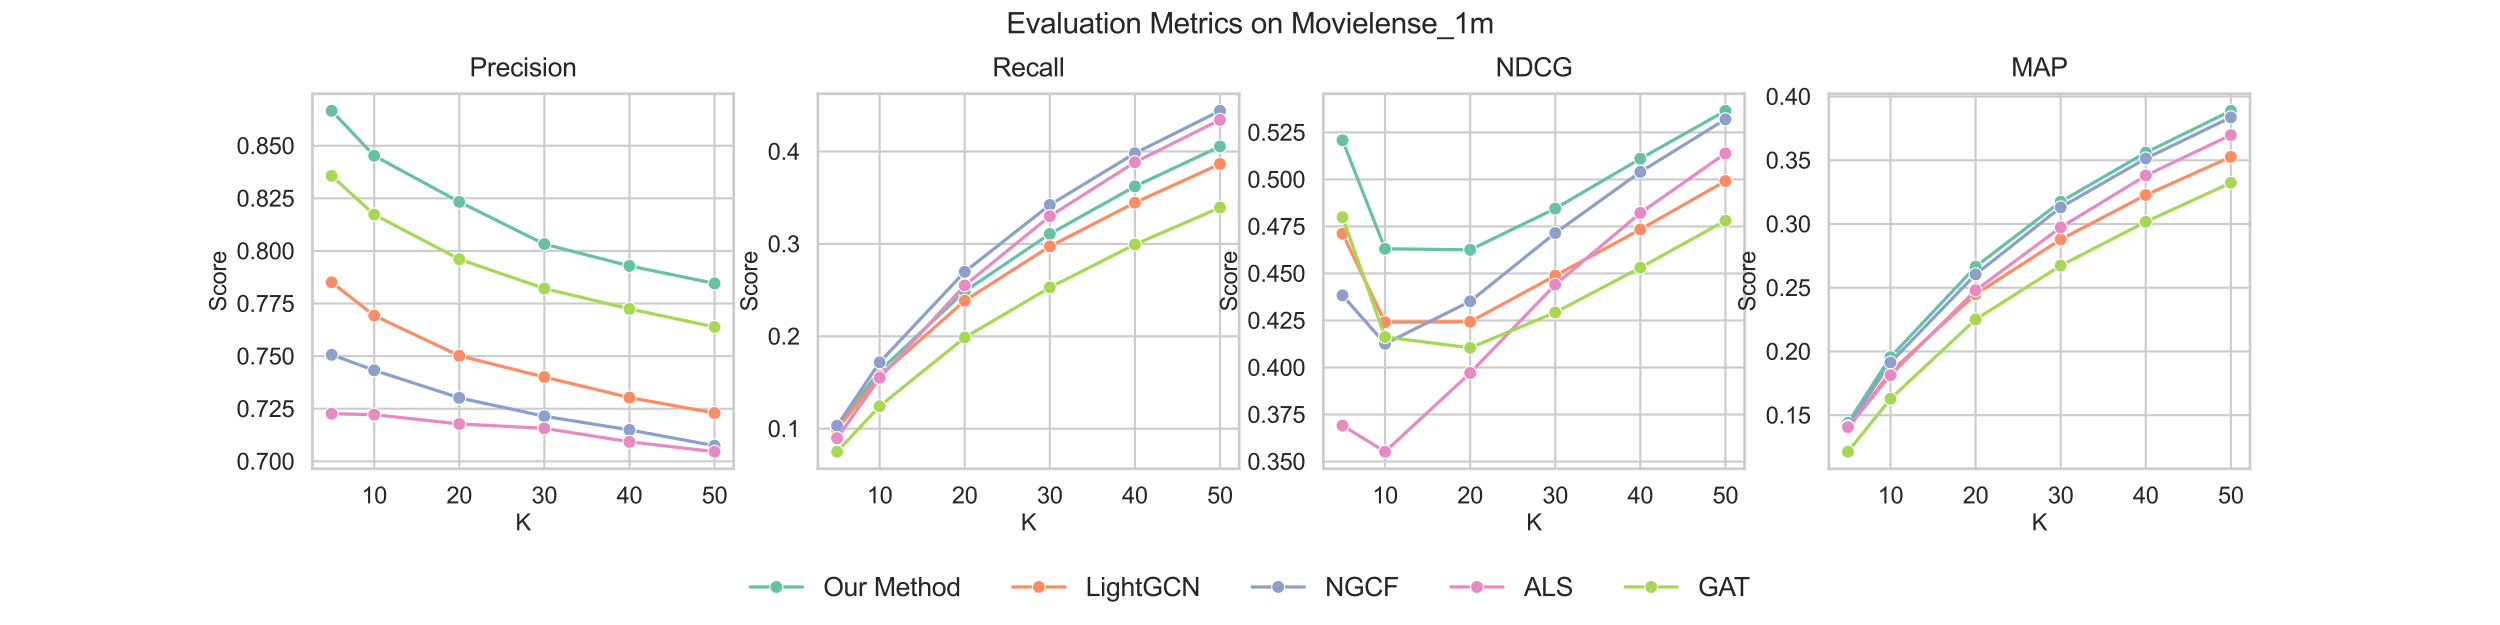 <?xml version="1.0" encoding="utf-8" standalone="no"?>
<!DOCTYPE svg PUBLIC "-//W3C//DTD SVG 1.1//EN"
  "http://www.w3.org/Graphics/SVG/1.1/DTD/svg11.dtd">
<svg xmlns:xlink="http://www.w3.org/1999/xlink" width="1728pt" height="432pt" viewBox="0 0 1728 432" xmlns="http://www.w3.org/2000/svg" version="1.1">
 <defs>
  <style type="text/css">*{stroke-linejoin: round; stroke-linecap: butt}</style>
 </defs>
 <g id="figure_1">
  <g id="patch_1">
   <path d="M 0 432 
L 1728 432 
L 1728 0 
L 0 0 
z
" style="fill: #ffffff"/>
  </g>
  <g id="axes_1">
   <g id="patch_2">
    <path d="M 216 324 
L 507.13 324 
L 507.13 64.8 
L 216 64.8 
z
" style="fill: #ffffff"/>
   </g>
   <g id="matplotlib.axis_1">
    <g id="xtick_1">
     <g id="line2d_1">
      <path d="M 258.64 324 
L 258.64 64.8 
" clip-path="url(#pa0bc1c8771)" style="fill: none; stroke: #cccccc; stroke-width: 1.5; stroke-linecap: round"/>
     </g>
     <g id="text_1">
      <!-- 10 -->
      <g style="fill: #262626" transform="translate(249.743 347.952) scale(0.16 -0.16)">
       <defs>
        <path id="ArialMT-31" d="M 2384 0 
L 1822 0 
L 1822 3584 
Q 1619 3391 1289 3197 
Q 959 3003 697 2906 
L 697 3450 
Q 1169 3672 1522 3987 
Q 1875 4303 2022 4600 
L 2384 4600 
L 2384 0 
z
" transform="scale(0.016)"/>
        <path id="ArialMT-30" d="M 266 2259 
Q 266 3072 433 3567 
Q 600 4063 929 4331 
Q 1259 4600 1759 4600 
Q 2128 4600 2406 4451 
Q 2684 4303 2865 4023 
Q 3047 3744 3150 3342 
Q 3253 2941 3253 2259 
Q 3253 1453 3087 958 
Q 2922 463 2592 192 
Q 2263 -78 1759 -78 
Q 1097 -78 719 397 
Q 266 969 266 2259 
z
M 844 2259 
Q 844 1131 1108 757 
Q 1372 384 1759 384 
Q 2147 384 2411 759 
Q 2675 1134 2675 2259 
Q 2675 3391 2411 3762 
Q 2147 4134 1753 4134 
Q 1366 4134 1134 3806 
Q 844 3388 844 2259 
z
" transform="scale(0.016)"/>
       </defs>
       <use xlink:href="#ArialMT-31"/>
       <use xlink:href="#ArialMT-30" transform="translate(55.615 0)"/>
      </g>
     </g>
    </g>
    <g id="xtick_2">
     <g id="line2d_2">
      <path d="M 317.455 324 
L 317.455 64.8 
" clip-path="url(#pa0bc1c8771)" style="fill: none; stroke: #cccccc; stroke-width: 1.5; stroke-linecap: round"/>
     </g>
     <g id="text_2">
      <!-- 20 -->
      <g style="fill: #262626" transform="translate(308.557 347.952) scale(0.16 -0.16)">
       <defs>
        <path id="ArialMT-32" d="M 3222 541 
L 3222 0 
L 194 0 
Q 188 203 259 391 
Q 375 700 629 1000 
Q 884 1300 1366 1694 
Q 2113 2306 2375 2664 
Q 2638 3022 2638 3341 
Q 2638 3675 2398 3904 
Q 2159 4134 1775 4134 
Q 1369 4134 1125 3890 
Q 881 3647 878 3216 
L 300 3275 
Q 359 3922 746 4261 
Q 1134 4600 1788 4600 
Q 2447 4600 2831 4234 
Q 3216 3869 3216 3328 
Q 3216 3053 3103 2787 
Q 2991 2522 2730 2228 
Q 2469 1934 1863 1422 
Q 1356 997 1212 845 
Q 1069 694 975 541 
L 3222 541 
z
" transform="scale(0.016)"/>
       </defs>
       <use xlink:href="#ArialMT-32"/>
       <use xlink:href="#ArialMT-30" transform="translate(55.615 0)"/>
      </g>
     </g>
    </g>
    <g id="xtick_3">
     <g id="line2d_3">
      <path d="M 376.269 324 
L 376.269 64.8 
" clip-path="url(#pa0bc1c8771)" style="fill: none; stroke: #cccccc; stroke-width: 1.5; stroke-linecap: round"/>
     </g>
     <g id="text_3">
      <!-- 30 -->
      <g style="fill: #262626" transform="translate(367.371 347.952) scale(0.16 -0.16)">
       <defs>
        <path id="ArialMT-33" d="M 269 1209 
L 831 1284 
Q 928 806 1161 595 
Q 1394 384 1728 384 
Q 2125 384 2398 659 
Q 2672 934 2672 1341 
Q 2672 1728 2419 1979 
Q 2166 2231 1775 2231 
Q 1616 2231 1378 2169 
L 1441 2663 
Q 1497 2656 1531 2656 
Q 1891 2656 2178 2843 
Q 2466 3031 2466 3422 
Q 2466 3731 2256 3934 
Q 2047 4138 1716 4138 
Q 1388 4138 1169 3931 
Q 950 3725 888 3313 
L 325 3413 
Q 428 3978 793 4289 
Q 1159 4600 1703 4600 
Q 2078 4600 2393 4439 
Q 2709 4278 2876 4000 
Q 3044 3722 3044 3409 
Q 3044 3113 2884 2869 
Q 2725 2625 2413 2481 
Q 2819 2388 3044 2092 
Q 3269 1797 3269 1353 
Q 3269 753 2831 336 
Q 2394 -81 1725 -81 
Q 1122 -81 723 278 
Q 325 638 269 1209 
z
" transform="scale(0.016)"/>
       </defs>
       <use xlink:href="#ArialMT-33"/>
       <use xlink:href="#ArialMT-30" transform="translate(55.615 0)"/>
      </g>
     </g>
    </g>
    <g id="xtick_4">
     <g id="line2d_4">
      <path d="M 435.083 324 
L 435.083 64.8 
" clip-path="url(#pa0bc1c8771)" style="fill: none; stroke: #cccccc; stroke-width: 1.5; stroke-linecap: round"/>
     </g>
     <g id="text_4">
      <!-- 40 -->
      <g style="fill: #262626" transform="translate(426.186 347.952) scale(0.16 -0.16)">
       <defs>
        <path id="ArialMT-34" d="M 2069 0 
L 2069 1097 
L 81 1097 
L 81 1613 
L 2172 4581 
L 2631 4581 
L 2631 1613 
L 3250 1613 
L 3250 1097 
L 2631 1097 
L 2631 0 
L 2069 0 
z
M 2069 1613 
L 2069 3678 
L 634 1613 
L 2069 1613 
z
" transform="scale(0.016)"/>
       </defs>
       <use xlink:href="#ArialMT-34"/>
       <use xlink:href="#ArialMT-30" transform="translate(55.615 0)"/>
      </g>
     </g>
    </g>
    <g id="xtick_5">
     <g id="line2d_5">
      <path d="M 493.897 324 
L 493.897 64.8 
" clip-path="url(#pa0bc1c8771)" style="fill: none; stroke: #cccccc; stroke-width: 1.5; stroke-linecap: round"/>
     </g>
     <g id="text_5">
      <!-- 50 -->
      <g style="fill: #262626" transform="translate(485 347.952) scale(0.16 -0.16)">
       <defs>
        <path id="ArialMT-35" d="M 266 1200 
L 856 1250 
Q 922 819 1161 601 
Q 1400 384 1738 384 
Q 2144 384 2425 690 
Q 2706 997 2706 1503 
Q 2706 1984 2436 2262 
Q 2166 2541 1728 2541 
Q 1456 2541 1237 2417 
Q 1019 2294 894 2097 
L 366 2166 
L 809 4519 
L 3088 4519 
L 3088 3981 
L 1259 3981 
L 1013 2750 
Q 1425 3038 1878 3038 
Q 2478 3038 2890 2622 
Q 3303 2206 3303 1553 
Q 3303 931 2941 478 
Q 2500 -78 1738 -78 
Q 1113 -78 717 272 
Q 322 622 266 1200 
z
" transform="scale(0.016)"/>
       </defs>
       <use xlink:href="#ArialMT-35"/>
       <use xlink:href="#ArialMT-30" transform="translate(55.615 0)"/>
      </g>
     </g>
    </g>
    <g id="text_6">
     <!-- K -->
     <g style="fill: #262626" transform="translate(356.229 366.585) scale(0.16 -0.16)">
      <defs>
       <path id="ArialMT-4b" d="M 469 0 
L 469 4581 
L 1075 4581 
L 1075 2309 
L 3350 4581 
L 4172 4581 
L 2250 2725 
L 4256 0 
L 3456 0 
L 1825 2319 
L 1075 1588 
L 1075 0 
L 469 0 
z
" transform="scale(0.016)"/>
      </defs>
      <use xlink:href="#ArialMT-4b"/>
     </g>
    </g>
   </g>
   <g id="matplotlib.axis_2">
    <g id="ytick_1">
     <g id="line2d_6">
      <path d="M 216 318.881 
L 507.13 318.881 
" clip-path="url(#pa0bc1c8771)" style="fill: none; stroke: #cccccc; stroke-width: 1.5; stroke-linecap: round"/>
     </g>
     <g id="text_7">
      <!-- 0.700 -->
      <g style="fill: #262626" transform="translate(163.465 324.608) scale(0.16 -0.16)">
       <defs>
        <path id="ArialMT-2e" d="M 581 0 
L 581 641 
L 1222 641 
L 1222 0 
L 581 0 
z
" transform="scale(0.016)"/>
        <path id="ArialMT-37" d="M 303 3981 
L 303 4522 
L 3269 4522 
L 3269 4084 
Q 2831 3619 2401 2847 
Q 1972 2075 1738 1259 
Q 1569 684 1522 0 
L 944 0 
Q 953 541 1156 1306 
Q 1359 2072 1739 2783 
Q 2119 3494 2547 3981 
L 303 3981 
z
" transform="scale(0.016)"/>
       </defs>
       <use xlink:href="#ArialMT-30"/>
       <use xlink:href="#ArialMT-2e" transform="translate(55.615 0)"/>
       <use xlink:href="#ArialMT-37" transform="translate(83.398 0)"/>
       <use xlink:href="#ArialMT-30" transform="translate(139.014 0)"/>
       <use xlink:href="#ArialMT-30" transform="translate(194.629 0)"/>
      </g>
     </g>
    </g>
    <g id="ytick_2">
     <g id="line2d_7">
      <path d="M 216 282.523 
L 507.13 282.523 
" clip-path="url(#pa0bc1c8771)" style="fill: none; stroke: #cccccc; stroke-width: 1.5; stroke-linecap: round"/>
     </g>
     <g id="text_8">
      <!-- 0.725 -->
      <g style="fill: #262626" transform="translate(163.465 288.249) scale(0.16 -0.16)">
       <use xlink:href="#ArialMT-30"/>
       <use xlink:href="#ArialMT-2e" transform="translate(55.615 0)"/>
       <use xlink:href="#ArialMT-37" transform="translate(83.398 0)"/>
       <use xlink:href="#ArialMT-32" transform="translate(139.014 0)"/>
       <use xlink:href="#ArialMT-35" transform="translate(194.629 0)"/>
      </g>
     </g>
    </g>
    <g id="ytick_3">
     <g id="line2d_8">
      <path d="M 216 246.165 
L 507.13 246.165 
" clip-path="url(#pa0bc1c8771)" style="fill: none; stroke: #cccccc; stroke-width: 1.5; stroke-linecap: round"/>
     </g>
     <g id="text_9">
      <!-- 0.750 -->
      <g style="fill: #262626" transform="translate(163.465 251.891) scale(0.16 -0.16)">
       <use xlink:href="#ArialMT-30"/>
       <use xlink:href="#ArialMT-2e" transform="translate(55.615 0)"/>
       <use xlink:href="#ArialMT-37" transform="translate(83.398 0)"/>
       <use xlink:href="#ArialMT-35" transform="translate(139.014 0)"/>
       <use xlink:href="#ArialMT-30" transform="translate(194.629 0)"/>
      </g>
     </g>
    </g>
    <g id="ytick_4">
     <g id="line2d_9">
      <path d="M 216 209.807 
L 507.13 209.807 
" clip-path="url(#pa0bc1c8771)" style="fill: none; stroke: #cccccc; stroke-width: 1.5; stroke-linecap: round"/>
     </g>
     <g id="text_10">
      <!-- 0.775 -->
      <g style="fill: #262626" transform="translate(163.465 215.533) scale(0.16 -0.16)">
       <use xlink:href="#ArialMT-30"/>
       <use xlink:href="#ArialMT-2e" transform="translate(55.615 0)"/>
       <use xlink:href="#ArialMT-37" transform="translate(83.398 0)"/>
       <use xlink:href="#ArialMT-37" transform="translate(139.014 0)"/>
       <use xlink:href="#ArialMT-35" transform="translate(194.629 0)"/>
      </g>
     </g>
    </g>
    <g id="ytick_5">
     <g id="line2d_10">
      <path d="M 216 173.449 
L 507.13 173.449 
" clip-path="url(#pa0bc1c8771)" style="fill: none; stroke: #cccccc; stroke-width: 1.5; stroke-linecap: round"/>
     </g>
     <g id="text_11">
      <!-- 0.800 -->
      <g style="fill: #262626" transform="translate(163.465 179.175) scale(0.16 -0.16)">
       <defs>
        <path id="ArialMT-38" d="M 1131 2484 
Q 781 2613 612 2850 
Q 444 3088 444 3419 
Q 444 3919 803 4259 
Q 1163 4600 1759 4600 
Q 2359 4600 2725 4251 
Q 3091 3903 3091 3403 
Q 3091 3084 2923 2848 
Q 2756 2613 2416 2484 
Q 2838 2347 3058 2040 
Q 3278 1734 3278 1309 
Q 3278 722 2862 322 
Q 2447 -78 1769 -78 
Q 1091 -78 675 323 
Q 259 725 259 1325 
Q 259 1772 486 2073 
Q 713 2375 1131 2484 
z
M 1019 3438 
Q 1019 3113 1228 2906 
Q 1438 2700 1772 2700 
Q 2097 2700 2305 2904 
Q 2513 3109 2513 3406 
Q 2513 3716 2298 3927 
Q 2084 4138 1766 4138 
Q 1444 4138 1231 3931 
Q 1019 3725 1019 3438 
z
M 838 1322 
Q 838 1081 952 856 
Q 1066 631 1291 507 
Q 1516 384 1775 384 
Q 2178 384 2440 643 
Q 2703 903 2703 1303 
Q 2703 1709 2433 1975 
Q 2163 2241 1756 2241 
Q 1359 2241 1098 1978 
Q 838 1716 838 1322 
z
" transform="scale(0.016)"/>
       </defs>
       <use xlink:href="#ArialMT-30"/>
       <use xlink:href="#ArialMT-2e" transform="translate(55.615 0)"/>
       <use xlink:href="#ArialMT-38" transform="translate(83.398 0)"/>
       <use xlink:href="#ArialMT-30" transform="translate(139.014 0)"/>
       <use xlink:href="#ArialMT-30" transform="translate(194.629 0)"/>
      </g>
     </g>
    </g>
    <g id="ytick_6">
     <g id="line2d_11">
      <path d="M 216 137.091 
L 507.13 137.091 
" clip-path="url(#pa0bc1c8771)" style="fill: none; stroke: #cccccc; stroke-width: 1.5; stroke-linecap: round"/>
     </g>
     <g id="text_12">
      <!-- 0.825 -->
      <g style="fill: #262626" transform="translate(163.465 142.817) scale(0.16 -0.16)">
       <use xlink:href="#ArialMT-30"/>
       <use xlink:href="#ArialMT-2e" transform="translate(55.615 0)"/>
       <use xlink:href="#ArialMT-38" transform="translate(83.398 0)"/>
       <use xlink:href="#ArialMT-32" transform="translate(139.014 0)"/>
       <use xlink:href="#ArialMT-35" transform="translate(194.629 0)"/>
      </g>
     </g>
    </g>
    <g id="ytick_7">
     <g id="line2d_12">
      <path d="M 216 100.733 
L 507.13 100.733 
" clip-path="url(#pa0bc1c8771)" style="fill: none; stroke: #cccccc; stroke-width: 1.5; stroke-linecap: round"/>
     </g>
     <g id="text_13">
      <!-- 0.850 -->
      <g style="fill: #262626" transform="translate(163.465 106.459) scale(0.16 -0.16)">
       <use xlink:href="#ArialMT-30"/>
       <use xlink:href="#ArialMT-2e" transform="translate(55.615 0)"/>
       <use xlink:href="#ArialMT-38" transform="translate(83.398 0)"/>
       <use xlink:href="#ArialMT-35" transform="translate(139.014 0)"/>
       <use xlink:href="#ArialMT-30" transform="translate(194.629 0)"/>
      </g>
     </g>
    </g>
    <g id="text_14">
     <!-- Score -->
     <g style="fill: #262626" transform="translate(156.285 215.298) rotate(-90) scale(0.16 -0.16)">
      <defs>
       <path id="ArialMT-53" d="M 288 1472 
L 859 1522 
Q 900 1178 1048 958 
Q 1197 738 1509 602 
Q 1822 466 2213 466 
Q 2559 466 2825 569 
Q 3091 672 3220 851 
Q 3350 1031 3350 1244 
Q 3350 1459 3225 1620 
Q 3100 1781 2813 1891 
Q 2628 1963 1997 2114 
Q 1366 2266 1113 2400 
Q 784 2572 623 2826 
Q 463 3081 463 3397 
Q 463 3744 659 4045 
Q 856 4347 1234 4503 
Q 1613 4659 2075 4659 
Q 2584 4659 2973 4495 
Q 3363 4331 3572 4012 
Q 3781 3694 3797 3291 
L 3216 3247 
Q 3169 3681 2898 3903 
Q 2628 4125 2100 4125 
Q 1550 4125 1298 3923 
Q 1047 3722 1047 3438 
Q 1047 3191 1225 3031 
Q 1400 2872 2139 2705 
Q 2878 2538 3153 2413 
Q 3553 2228 3743 1945 
Q 3934 1663 3934 1294 
Q 3934 928 3725 604 
Q 3516 281 3123 101 
Q 2731 -78 2241 -78 
Q 1619 -78 1198 103 
Q 778 284 539 648 
Q 300 1013 288 1472 
z
" transform="scale(0.016)"/>
       <path id="ArialMT-63" d="M 2588 1216 
L 3141 1144 
Q 3050 572 2676 248 
Q 2303 -75 1759 -75 
Q 1078 -75 664 370 
Q 250 816 250 1647 
Q 250 2184 428 2587 
Q 606 2991 970 3192 
Q 1334 3394 1763 3394 
Q 2303 3394 2647 3120 
Q 2991 2847 3088 2344 
L 2541 2259 
Q 2463 2594 2264 2762 
Q 2066 2931 1784 2931 
Q 1359 2931 1093 2626 
Q 828 2322 828 1663 
Q 828 994 1084 691 
Q 1341 388 1753 388 
Q 2084 388 2306 591 
Q 2528 794 2588 1216 
z
" transform="scale(0.016)"/>
       <path id="ArialMT-6f" d="M 213 1659 
Q 213 2581 725 3025 
Q 1153 3394 1769 3394 
Q 2453 3394 2887 2945 
Q 3322 2497 3322 1706 
Q 3322 1066 3130 698 
Q 2938 331 2570 128 
Q 2203 -75 1769 -75 
Q 1072 -75 642 372 
Q 213 819 213 1659 
z
M 791 1659 
Q 791 1022 1069 705 
Q 1347 388 1769 388 
Q 2188 388 2466 706 
Q 2744 1025 2744 1678 
Q 2744 2294 2464 2611 
Q 2184 2928 1769 2928 
Q 1347 2928 1069 2612 
Q 791 2297 791 1659 
z
" transform="scale(0.016)"/>
       <path id="ArialMT-72" d="M 416 0 
L 416 3319 
L 922 3319 
L 922 2816 
Q 1116 3169 1280 3281 
Q 1444 3394 1641 3394 
Q 1925 3394 2219 3213 
L 2025 2691 
Q 1819 2813 1613 2813 
Q 1428 2813 1281 2702 
Q 1134 2591 1072 2394 
Q 978 2094 978 1738 
L 978 0 
L 416 0 
z
" transform="scale(0.016)"/>
       <path id="ArialMT-65" d="M 2694 1069 
L 3275 997 
Q 3138 488 2766 206 
Q 2394 -75 1816 -75 
Q 1088 -75 661 373 
Q 234 822 234 1631 
Q 234 2469 665 2931 
Q 1097 3394 1784 3394 
Q 2450 3394 2872 2941 
Q 3294 2488 3294 1666 
Q 3294 1616 3291 1516 
L 816 1516 
Q 847 969 1125 678 
Q 1403 388 1819 388 
Q 2128 388 2347 550 
Q 2566 713 2694 1069 
z
M 847 1978 
L 2700 1978 
Q 2663 2397 2488 2606 
Q 2219 2931 1791 2931 
Q 1403 2931 1139 2672 
Q 875 2413 847 1978 
z
" transform="scale(0.016)"/>
      </defs>
      <use xlink:href="#ArialMT-53"/>
      <use xlink:href="#ArialMT-63" transform="translate(66.699 0)"/>
      <use xlink:href="#ArialMT-6f" transform="translate(116.699 0)"/>
      <use xlink:href="#ArialMT-72" transform="translate(172.314 0)"/>
      <use xlink:href="#ArialMT-65" transform="translate(205.615 0)"/>
     </g>
    </g>
   </g>
   <g id="FillBetweenPolyCollection_1"/>
   <g id="FillBetweenPolyCollection_2"/>
   <g id="FillBetweenPolyCollection_3"/>
   <g id="FillBetweenPolyCollection_4"/>
   <g id="FillBetweenPolyCollection_5"/>
   <g id="line2d_13">
    <path d="M 229.233 76.582 
L 258.64 107.659 
L 317.455 139.508 
L 376.269 168.729 
L 435.083 183.806 
L 493.897 195.901 
" clip-path="url(#pa0bc1c8771)" style="fill: none; stroke: #66c2a5; stroke-width: 2.25; stroke-linecap: round"/>
    <defs>
     <path id="m51208fec36" d="M 0 4.5 
C 1.193 4.5 2.338 4.026 3.182 3.182 
C 4.026 2.338 4.5 1.193 4.5 0 
C 4.5 -1.193 4.026 -2.338 3.182 -3.182 
C 2.338 -4.026 1.193 -4.5 0 -4.5 
C -1.193 -4.5 -2.338 -4.026 -3.182 -3.182 
C -4.026 -2.338 -4.5 -1.193 -4.5 0 
C -4.5 1.193 -4.026 2.338 -3.182 3.182 
C -2.338 4.026 -1.193 4.5 0 4.5 
z
" style="stroke: #ffffff; stroke-width: 0.75"/>
    </defs>
    <g clip-path="url(#pa0bc1c8771)">
     <use xlink:href="#m51208fec36" x="229.233" y="76.582" style="fill: #66c2a5; stroke: #ffffff; stroke-width: 0.75"/>
     <use xlink:href="#m51208fec36" x="258.64" y="107.659" style="fill: #66c2a5; stroke: #ffffff; stroke-width: 0.75"/>
     <use xlink:href="#m51208fec36" x="317.455" y="139.508" style="fill: #66c2a5; stroke: #ffffff; stroke-width: 0.75"/>
     <use xlink:href="#m51208fec36" x="376.269" y="168.729" style="fill: #66c2a5; stroke: #ffffff; stroke-width: 0.75"/>
     <use xlink:href="#m51208fec36" x="435.083" y="183.806" style="fill: #66c2a5; stroke: #ffffff; stroke-width: 0.75"/>
     <use xlink:href="#m51208fec36" x="493.897" y="195.901" style="fill: #66c2a5; stroke: #ffffff; stroke-width: 0.75"/>
    </g>
   </g>
   <g id="line2d_14">
    <path d="M 229.233 195.143 
L 258.64 218.117 
L 317.455 245.878 
L 376.269 260.62 
L 435.083 274.795 
L 493.897 285.494 
" clip-path="url(#pa0bc1c8771)" style="fill: none; stroke: #fc8d62; stroke-width: 2.25; stroke-linecap: round"/>
    <defs>
     <path id="m95186c21cd" d="M 0 4.5 
C 1.193 4.5 2.338 4.026 3.182 3.182 
C 4.026 2.338 4.5 1.193 4.5 0 
C 4.5 -1.193 4.026 -2.338 3.182 -3.182 
C 2.338 -4.026 1.193 -4.5 0 -4.5 
C -1.193 -4.5 -2.338 -4.026 -3.182 -3.182 
C -4.026 -2.338 -4.5 -1.193 -4.5 0 
C -4.5 1.193 -4.026 2.338 -3.182 3.182 
C -2.338 4.026 -1.193 4.5 0 4.5 
z
" style="stroke: #ffffff; stroke-width: 0.75"/>
    </defs>
    <g clip-path="url(#pa0bc1c8771)">
     <use xlink:href="#m95186c21cd" x="229.233" y="195.143" style="fill: #fc8d62; stroke: #ffffff; stroke-width: 0.75"/>
     <use xlink:href="#m95186c21cd" x="258.64" y="218.117" style="fill: #fc8d62; stroke: #ffffff; stroke-width: 0.75"/>
     <use xlink:href="#m95186c21cd" x="317.455" y="245.878" style="fill: #fc8d62; stroke: #ffffff; stroke-width: 0.75"/>
     <use xlink:href="#m95186c21cd" x="376.269" y="260.62" style="fill: #fc8d62; stroke: #ffffff; stroke-width: 0.75"/>
     <use xlink:href="#m95186c21cd" x="435.083" y="274.795" style="fill: #fc8d62; stroke: #ffffff; stroke-width: 0.75"/>
     <use xlink:href="#m95186c21cd" x="493.897" y="285.494" style="fill: #fc8d62; stroke: #ffffff; stroke-width: 0.75"/>
    </g>
   </g>
   <g id="line2d_15">
    <path d="M 229.233 245.217 
L 258.64 255.961 
L 317.455 275 
L 376.269 287.731 
L 435.083 297.16 
L 493.897 308.046 
" clip-path="url(#pa0bc1c8771)" style="fill: none; stroke: #8da0cb; stroke-width: 2.25; stroke-linecap: round"/>
    <defs>
     <path id="mc1030587bd" d="M 0 4.5 
C 1.193 4.5 2.338 4.026 3.182 3.182 
C 4.026 2.338 4.5 1.193 4.5 0 
C 4.5 -1.193 4.026 -2.338 3.182 -3.182 
C 2.338 -4.026 1.193 -4.5 0 -4.5 
C -1.193 -4.5 -2.338 -4.026 -3.182 -3.182 
C -4.026 -2.338 -4.5 -1.193 -4.5 0 
C -4.5 1.193 -4.026 2.338 -3.182 3.182 
C -2.338 4.026 -1.193 4.5 0 4.5 
z
" style="stroke: #ffffff; stroke-width: 0.75"/>
    </defs>
    <g clip-path="url(#pa0bc1c8771)">
     <use xlink:href="#mc1030587bd" x="229.233" y="245.217" style="fill: #8da0cb; stroke: #ffffff; stroke-width: 0.75"/>
     <use xlink:href="#mc1030587bd" x="258.64" y="255.961" style="fill: #8da0cb; stroke: #ffffff; stroke-width: 0.75"/>
     <use xlink:href="#mc1030587bd" x="317.455" y="275" style="fill: #8da0cb; stroke: #ffffff; stroke-width: 0.75"/>
     <use xlink:href="#mc1030587bd" x="376.269" y="287.731" style="fill: #8da0cb; stroke: #ffffff; stroke-width: 0.75"/>
     <use xlink:href="#mc1030587bd" x="435.083" y="297.16" style="fill: #8da0cb; stroke: #ffffff; stroke-width: 0.75"/>
     <use xlink:href="#mc1030587bd" x="493.897" y="308.046" style="fill: #8da0cb; stroke: #ffffff; stroke-width: 0.75"/>
    </g>
   </g>
   <g id="line2d_16">
    <path d="M 229.233 285.943 
L 258.64 286.63 
L 317.455 293.055 
L 376.269 296.067 
L 435.083 305.388 
L 493.897 312.218 
" clip-path="url(#pa0bc1c8771)" style="fill: none; stroke: #e78ac3; stroke-width: 2.25; stroke-linecap: round"/>
    <defs>
     <path id="m736b4e7d4f" d="M 0 4.5 
C 1.193 4.5 2.338 4.026 3.182 3.182 
C 4.026 2.338 4.5 1.193 4.5 0 
C 4.5 -1.193 4.026 -2.338 3.182 -3.182 
C 2.338 -4.026 1.193 -4.5 0 -4.5 
C -1.193 -4.5 -2.338 -4.026 -3.182 -3.182 
C -4.026 -2.338 -4.5 -1.193 -4.5 0 
C -4.5 1.193 -4.026 2.338 -3.182 3.182 
C -2.338 4.026 -1.193 4.5 0 4.5 
z
" style="stroke: #ffffff; stroke-width: 0.75"/>
    </defs>
    <g clip-path="url(#pa0bc1c8771)">
     <use xlink:href="#m736b4e7d4f" x="229.233" y="285.943" style="fill: #e78ac3; stroke: #ffffff; stroke-width: 0.75"/>
     <use xlink:href="#m736b4e7d4f" x="258.64" y="286.63" style="fill: #e78ac3; stroke: #ffffff; stroke-width: 0.75"/>
     <use xlink:href="#m736b4e7d4f" x="317.455" y="293.055" style="fill: #e78ac3; stroke: #ffffff; stroke-width: 0.75"/>
     <use xlink:href="#m736b4e7d4f" x="376.269" y="296.067" style="fill: #e78ac3; stroke: #ffffff; stroke-width: 0.75"/>
     <use xlink:href="#m736b4e7d4f" x="435.083" y="305.388" style="fill: #e78ac3; stroke: #ffffff; stroke-width: 0.75"/>
     <use xlink:href="#m736b4e7d4f" x="493.897" y="312.218" style="fill: #e78ac3; stroke: #ffffff; stroke-width: 0.75"/>
    </g>
   </g>
   <g id="line2d_17">
    <path d="M 229.233 121.529 
L 258.64 148.313 
L 317.455 179.174 
L 376.269 199.421 
L 435.083 213.497 
L 493.897 226.003 
" clip-path="url(#pa0bc1c8771)" style="fill: none; stroke: #a6d854; stroke-width: 2.25; stroke-linecap: round"/>
    <defs>
     <path id="mea05c74b56" d="M 0 4.5 
C 1.193 4.5 2.338 4.026 3.182 3.182 
C 4.026 2.338 4.5 1.193 4.5 0 
C 4.5 -1.193 4.026 -2.338 3.182 -3.182 
C 2.338 -4.026 1.193 -4.5 0 -4.5 
C -1.193 -4.5 -2.338 -4.026 -3.182 -3.182 
C -4.026 -2.338 -4.5 -1.193 -4.5 0 
C -4.5 1.193 -4.026 2.338 -3.182 3.182 
C -2.338 4.026 -1.193 4.5 0 4.5 
z
" style="stroke: #ffffff; stroke-width: 0.75"/>
    </defs>
    <g clip-path="url(#pa0bc1c8771)">
     <use xlink:href="#mea05c74b56" x="229.233" y="121.529" style="fill: #a6d854; stroke: #ffffff; stroke-width: 0.75"/>
     <use xlink:href="#mea05c74b56" x="258.64" y="148.313" style="fill: #a6d854; stroke: #ffffff; stroke-width: 0.75"/>
     <use xlink:href="#mea05c74b56" x="317.455" y="179.174" style="fill: #a6d854; stroke: #ffffff; stroke-width: 0.75"/>
     <use xlink:href="#mea05c74b56" x="376.269" y="199.421" style="fill: #a6d854; stroke: #ffffff; stroke-width: 0.75"/>
     <use xlink:href="#mea05c74b56" x="435.083" y="213.497" style="fill: #a6d854; stroke: #ffffff; stroke-width: 0.75"/>
     <use xlink:href="#mea05c74b56" x="493.897" y="226.003" style="fill: #a6d854; stroke: #ffffff; stroke-width: 0.75"/>
    </g>
   </g>
   <g id="line2d_18"/>
   <g id="line2d_19"/>
   <g id="line2d_20"/>
   <g id="line2d_21"/>
   <g id="line2d_22"/>
   <g id="patch_3">
    <path d="M 216 324 
L 216 64.8 
" style="fill: none; stroke: #cccccc; stroke-width: 1.875; stroke-linejoin: miter; stroke-linecap: square"/>
   </g>
   <g id="patch_4">
    <path d="M 507.13 324 
L 507.13 64.8 
" style="fill: none; stroke: #cccccc; stroke-width: 1.875; stroke-linejoin: miter; stroke-linecap: square"/>
   </g>
   <g id="patch_5">
    <path d="M 216 324 
L 507.13 324 
" style="fill: none; stroke: #cccccc; stroke-width: 1.875; stroke-linejoin: miter; stroke-linecap: square"/>
   </g>
   <g id="patch_6">
    <path d="M 216 64.8 
L 507.13 64.8 
" style="fill: none; stroke: #cccccc; stroke-width: 1.875; stroke-linejoin: miter; stroke-linecap: square"/>
   </g>
   <g id="text_15">
    <!-- Precision -->
    <g style="fill: #262626" transform="translate(324.551 52.8) scale(0.18 -0.18)">
     <defs>
      <path id="ArialMT-50" d="M 494 0 
L 494 4581 
L 2222 4581 
Q 2678 4581 2919 4538 
Q 3256 4481 3484 4323 
Q 3713 4166 3852 3881 
Q 3991 3597 3991 3256 
Q 3991 2672 3619 2267 
Q 3247 1863 2275 1863 
L 1100 1863 
L 1100 0 
L 494 0 
z
M 1100 2403 
L 2284 2403 
Q 2872 2403 3119 2622 
Q 3366 2841 3366 3238 
Q 3366 3525 3220 3729 
Q 3075 3934 2838 4000 
Q 2684 4041 2272 4041 
L 1100 4041 
L 1100 2403 
z
" transform="scale(0.016)"/>
      <path id="ArialMT-69" d="M 425 3934 
L 425 4581 
L 988 4581 
L 988 3934 
L 425 3934 
z
M 425 0 
L 425 3319 
L 988 3319 
L 988 0 
L 425 0 
z
" transform="scale(0.016)"/>
      <path id="ArialMT-73" d="M 197 991 
L 753 1078 
Q 800 744 1014 566 
Q 1228 388 1613 388 
Q 2000 388 2187 545 
Q 2375 703 2375 916 
Q 2375 1106 2209 1216 
Q 2094 1291 1634 1406 
Q 1016 1563 777 1677 
Q 538 1791 414 1992 
Q 291 2194 291 2438 
Q 291 2659 392 2848 
Q 494 3038 669 3163 
Q 800 3259 1026 3326 
Q 1253 3394 1513 3394 
Q 1903 3394 2198 3281 
Q 2494 3169 2634 2976 
Q 2775 2784 2828 2463 
L 2278 2388 
Q 2241 2644 2061 2787 
Q 1881 2931 1553 2931 
Q 1166 2931 1000 2803 
Q 834 2675 834 2503 
Q 834 2394 903 2306 
Q 972 2216 1119 2156 
Q 1203 2125 1616 2013 
Q 2213 1853 2448 1751 
Q 2684 1650 2818 1456 
Q 2953 1263 2953 975 
Q 2953 694 2789 445 
Q 2625 197 2315 61 
Q 2006 -75 1616 -75 
Q 969 -75 630 194 
Q 291 463 197 991 
z
" transform="scale(0.016)"/>
      <path id="ArialMT-6e" d="M 422 0 
L 422 3319 
L 928 3319 
L 928 2847 
Q 1294 3394 1984 3394 
Q 2284 3394 2536 3286 
Q 2788 3178 2913 3003 
Q 3038 2828 3088 2588 
Q 3119 2431 3119 2041 
L 3119 0 
L 2556 0 
L 2556 2019 
Q 2556 2363 2490 2533 
Q 2425 2703 2258 2804 
Q 2091 2906 1866 2906 
Q 1506 2906 1245 2678 
Q 984 2450 984 1813 
L 984 0 
L 422 0 
z
" transform="scale(0.016)"/>
     </defs>
     <use xlink:href="#ArialMT-50"/>
     <use xlink:href="#ArialMT-72" transform="translate(66.699 0)"/>
     <use xlink:href="#ArialMT-65" transform="translate(100 0)"/>
     <use xlink:href="#ArialMT-63" transform="translate(155.615 0)"/>
     <use xlink:href="#ArialMT-69" transform="translate(205.615 0)"/>
     <use xlink:href="#ArialMT-73" transform="translate(227.832 0)"/>
     <use xlink:href="#ArialMT-69" transform="translate(277.832 0)"/>
     <use xlink:href="#ArialMT-6f" transform="translate(300.049 0)"/>
     <use xlink:href="#ArialMT-6e" transform="translate(355.664 0)"/>
    </g>
   </g>
  </g>
  <g id="axes_2">
   <g id="patch_7">
    <path d="M 565.357 324 
L 856.487 324 
L 856.487 64.8 
L 565.357 64.8 
z
" style="fill: #ffffff"/>
   </g>
   <g id="matplotlib.axis_3">
    <g id="xtick_6">
     <g id="line2d_23">
      <path d="M 607.997 324 
L 607.997 64.8 
" clip-path="url(#p9612ca0d67)" style="fill: none; stroke: #cccccc; stroke-width: 1.5; stroke-linecap: round"/>
     </g>
     <g id="text_16">
      <!-- 10 -->
      <g style="fill: #262626" transform="translate(599.099 347.952) scale(0.16 -0.16)">
       <use xlink:href="#ArialMT-31"/>
       <use xlink:href="#ArialMT-30" transform="translate(55.615 0)"/>
      </g>
     </g>
    </g>
    <g id="xtick_7">
     <g id="line2d_24">
      <path d="M 666.811 324 
L 666.811 64.8 
" clip-path="url(#p9612ca0d67)" style="fill: none; stroke: #cccccc; stroke-width: 1.5; stroke-linecap: round"/>
     </g>
     <g id="text_17">
      <!-- 20 -->
      <g style="fill: #262626" transform="translate(657.914 347.952) scale(0.16 -0.16)">
       <use xlink:href="#ArialMT-32"/>
       <use xlink:href="#ArialMT-30" transform="translate(55.615 0)"/>
      </g>
     </g>
    </g>
    <g id="xtick_8">
     <g id="line2d_25">
      <path d="M 725.625 324 
L 725.625 64.8 
" clip-path="url(#p9612ca0d67)" style="fill: none; stroke: #cccccc; stroke-width: 1.5; stroke-linecap: round"/>
     </g>
     <g id="text_18">
      <!-- 30 -->
      <g style="fill: #262626" transform="translate(716.728 347.952) scale(0.16 -0.16)">
       <use xlink:href="#ArialMT-33"/>
       <use xlink:href="#ArialMT-30" transform="translate(55.615 0)"/>
      </g>
     </g>
    </g>
    <g id="xtick_9">
     <g id="line2d_26">
      <path d="M 784.44 324 
L 784.44 64.8 
" clip-path="url(#p9612ca0d67)" style="fill: none; stroke: #cccccc; stroke-width: 1.5; stroke-linecap: round"/>
     </g>
     <g id="text_19">
      <!-- 40 -->
      <g style="fill: #262626" transform="translate(775.542 347.952) scale(0.16 -0.16)">
       <use xlink:href="#ArialMT-34"/>
       <use xlink:href="#ArialMT-30" transform="translate(55.615 0)"/>
      </g>
     </g>
    </g>
    <g id="xtick_10">
     <g id="line2d_27">
      <path d="M 843.254 324 
L 843.254 64.8 
" clip-path="url(#p9612ca0d67)" style="fill: none; stroke: #cccccc; stroke-width: 1.5; stroke-linecap: round"/>
     </g>
     <g id="text_20">
      <!-- 50 -->
      <g style="fill: #262626" transform="translate(834.356 347.952) scale(0.16 -0.16)">
       <use xlink:href="#ArialMT-35"/>
       <use xlink:href="#ArialMT-30" transform="translate(55.615 0)"/>
      </g>
     </g>
    </g>
    <g id="text_21">
     <!-- K -->
     <g style="fill: #262626" transform="translate(705.585 366.585) scale(0.16 -0.16)">
      <use xlink:href="#ArialMT-4b"/>
     </g>
    </g>
   </g>
   <g id="matplotlib.axis_4">
    <g id="ytick_8">
     <g id="line2d_28">
      <path d="M 565.357 296.309 
L 856.487 296.309 
" clip-path="url(#p9612ca0d67)" style="fill: none; stroke: #cccccc; stroke-width: 1.5; stroke-linecap: round"/>
     </g>
     <g id="text_22">
      <!-- 0.1 -->
      <g style="fill: #262626" transform="translate(530.617 302.036) scale(0.16 -0.16)">
       <use xlink:href="#ArialMT-30"/>
       <use xlink:href="#ArialMT-2e" transform="translate(55.615 0)"/>
       <use xlink:href="#ArialMT-31" transform="translate(83.398 0)"/>
      </g>
     </g>
    </g>
    <g id="ytick_9">
     <g id="line2d_29">
      <path d="M 565.357 232.445 
L 856.487 232.445 
" clip-path="url(#p9612ca0d67)" style="fill: none; stroke: #cccccc; stroke-width: 1.5; stroke-linecap: round"/>
     </g>
     <g id="text_23">
      <!-- 0.2 -->
      <g style="fill: #262626" transform="translate(530.617 238.171) scale(0.16 -0.16)">
       <use xlink:href="#ArialMT-30"/>
       <use xlink:href="#ArialMT-2e" transform="translate(55.615 0)"/>
       <use xlink:href="#ArialMT-32" transform="translate(83.398 0)"/>
      </g>
     </g>
    </g>
    <g id="ytick_10">
     <g id="line2d_30">
      <path d="M 565.357 168.581 
L 856.487 168.581 
" clip-path="url(#p9612ca0d67)" style="fill: none; stroke: #cccccc; stroke-width: 1.5; stroke-linecap: round"/>
     </g>
     <g id="text_24">
      <!-- 0.3 -->
      <g style="fill: #262626" transform="translate(530.617 174.307) scale(0.16 -0.16)">
       <use xlink:href="#ArialMT-30"/>
       <use xlink:href="#ArialMT-2e" transform="translate(55.615 0)"/>
       <use xlink:href="#ArialMT-33" transform="translate(83.398 0)"/>
      </g>
     </g>
    </g>
    <g id="ytick_11">
     <g id="line2d_31">
      <path d="M 565.357 104.716 
L 856.487 104.716 
" clip-path="url(#p9612ca0d67)" style="fill: none; stroke: #cccccc; stroke-width: 1.5; stroke-linecap: round"/>
     </g>
     <g id="text_25">
      <!-- 0.4 -->
      <g style="fill: #262626" transform="translate(530.617 110.442) scale(0.16 -0.16)">
       <use xlink:href="#ArialMT-30"/>
       <use xlink:href="#ArialMT-2e" transform="translate(55.615 0)"/>
       <use xlink:href="#ArialMT-34" transform="translate(83.398 0)"/>
      </g>
     </g>
    </g>
    <g id="text_26">
     <!-- Score -->
     <g style="fill: #262626" transform="translate(523.437 215.298) rotate(-90) scale(0.16 -0.16)">
      <use xlink:href="#ArialMT-53"/>
      <use xlink:href="#ArialMT-63" transform="translate(66.699 0)"/>
      <use xlink:href="#ArialMT-6f" transform="translate(116.699 0)"/>
      <use xlink:href="#ArialMT-72" transform="translate(172.314 0)"/>
      <use xlink:href="#ArialMT-65" transform="translate(205.615 0)"/>
     </g>
    </g>
   </g>
   <g id="FillBetweenPolyCollection_6"/>
   <g id="FillBetweenPolyCollection_7"/>
   <g id="FillBetweenPolyCollection_8"/>
   <g id="FillBetweenPolyCollection_9"/>
   <g id="FillBetweenPolyCollection_10"/>
   <g id="line2d_32">
    <path d="M 578.59 294.526 
L 607.997 256.343 
L 666.811 201.366 
L 725.625 161.697 
L 784.44 128.835 
L 843.254 101.236 
" clip-path="url(#p9612ca0d67)" style="fill: none; stroke: #66c2a5; stroke-width: 2.25; stroke-linecap: round"/>
    <g clip-path="url(#p9612ca0d67)">
     <use xlink:href="#m51208fec36" x="578.59" y="294.526" style="fill: #66c2a5; stroke: #ffffff; stroke-width: 0.75"/>
     <use xlink:href="#m51208fec36" x="607.997" y="256.343" style="fill: #66c2a5; stroke: #ffffff; stroke-width: 0.75"/>
     <use xlink:href="#m51208fec36" x="666.811" y="201.366" style="fill: #66c2a5; stroke: #ffffff; stroke-width: 0.75"/>
     <use xlink:href="#m51208fec36" x="725.625" y="161.697" style="fill: #66c2a5; stroke: #ffffff; stroke-width: 0.75"/>
     <use xlink:href="#m51208fec36" x="784.44" y="128.835" style="fill: #66c2a5; stroke: #ffffff; stroke-width: 0.75"/>
     <use xlink:href="#m51208fec36" x="843.254" y="101.236" style="fill: #66c2a5; stroke: #ffffff; stroke-width: 0.75"/>
    </g>
   </g>
   <g id="line2d_33">
    <path d="M 578.59 296.644 
L 607.997 259.788 
L 666.811 207.849 
L 725.625 170.302 
L 784.44 140.121 
L 843.254 113.362 
" clip-path="url(#p9612ca0d67)" style="fill: none; stroke: #fc8d62; stroke-width: 2.25; stroke-linecap: round"/>
    <g clip-path="url(#p9612ca0d67)">
     <use xlink:href="#m95186c21cd" x="578.59" y="296.644" style="fill: #fc8d62; stroke: #ffffff; stroke-width: 0.75"/>
     <use xlink:href="#m95186c21cd" x="607.997" y="259.788" style="fill: #fc8d62; stroke: #ffffff; stroke-width: 0.75"/>
     <use xlink:href="#m95186c21cd" x="666.811" y="207.849" style="fill: #fc8d62; stroke: #ffffff; stroke-width: 0.75"/>
     <use xlink:href="#m95186c21cd" x="725.625" y="170.302" style="fill: #fc8d62; stroke: #ffffff; stroke-width: 0.75"/>
     <use xlink:href="#m95186c21cd" x="784.44" y="140.121" style="fill: #fc8d62; stroke: #ffffff; stroke-width: 0.75"/>
     <use xlink:href="#m95186c21cd" x="843.254" y="113.362" style="fill: #fc8d62; stroke: #ffffff; stroke-width: 0.75"/>
    </g>
   </g>
   <g id="line2d_34">
    <path d="M 578.59 294.234 
L 607.997 250.463 
L 666.811 187.869 
L 725.625 141.663 
L 784.44 105.928 
L 843.254 76.582 
" clip-path="url(#p9612ca0d67)" style="fill: none; stroke: #8da0cb; stroke-width: 2.25; stroke-linecap: round"/>
    <g clip-path="url(#p9612ca0d67)">
     <use xlink:href="#mc1030587bd" x="578.59" y="294.234" style="fill: #8da0cb; stroke: #ffffff; stroke-width: 0.75"/>
     <use xlink:href="#mc1030587bd" x="607.997" y="250.463" style="fill: #8da0cb; stroke: #ffffff; stroke-width: 0.75"/>
     <use xlink:href="#mc1030587bd" x="666.811" y="187.869" style="fill: #8da0cb; stroke: #ffffff; stroke-width: 0.75"/>
     <use xlink:href="#mc1030587bd" x="725.625" y="141.663" style="fill: #8da0cb; stroke: #ffffff; stroke-width: 0.75"/>
     <use xlink:href="#mc1030587bd" x="784.44" y="105.928" style="fill: #8da0cb; stroke: #ffffff; stroke-width: 0.75"/>
     <use xlink:href="#mc1030587bd" x="843.254" y="76.582" style="fill: #8da0cb; stroke: #ffffff; stroke-width: 0.75"/>
    </g>
   </g>
   <g id="line2d_35">
    <path d="M 578.59 302.872 
L 607.997 261.105 
L 666.811 197.27 
L 725.625 149.449 
L 784.44 112.156 
L 843.254 82.853 
" clip-path="url(#p9612ca0d67)" style="fill: none; stroke: #e78ac3; stroke-width: 2.25; stroke-linecap: round"/>
    <g clip-path="url(#p9612ca0d67)">
     <use xlink:href="#m736b4e7d4f" x="578.59" y="302.872" style="fill: #e78ac3; stroke: #ffffff; stroke-width: 0.75"/>
     <use xlink:href="#m736b4e7d4f" x="607.997" y="261.105" style="fill: #e78ac3; stroke: #ffffff; stroke-width: 0.75"/>
     <use xlink:href="#m736b4e7d4f" x="666.811" y="197.27" style="fill: #e78ac3; stroke: #ffffff; stroke-width: 0.75"/>
     <use xlink:href="#m736b4e7d4f" x="725.625" y="149.449" style="fill: #e78ac3; stroke: #ffffff; stroke-width: 0.75"/>
     <use xlink:href="#m736b4e7d4f" x="784.44" y="112.156" style="fill: #e78ac3; stroke: #ffffff; stroke-width: 0.75"/>
     <use xlink:href="#m736b4e7d4f" x="843.254" y="82.853" style="fill: #e78ac3; stroke: #ffffff; stroke-width: 0.75"/>
    </g>
   </g>
   <g id="line2d_36">
    <path d="M 578.59 312.218 
L 607.997 280.837 
L 666.811 233.283 
L 725.625 198.691 
L 784.44 168.973 
L 843.254 143.479 
" clip-path="url(#p9612ca0d67)" style="fill: none; stroke: #a6d854; stroke-width: 2.25; stroke-linecap: round"/>
    <g clip-path="url(#p9612ca0d67)">
     <use xlink:href="#mea05c74b56" x="578.59" y="312.218" style="fill: #a6d854; stroke: #ffffff; stroke-width: 0.75"/>
     <use xlink:href="#mea05c74b56" x="607.997" y="280.837" style="fill: #a6d854; stroke: #ffffff; stroke-width: 0.75"/>
     <use xlink:href="#mea05c74b56" x="666.811" y="233.283" style="fill: #a6d854; stroke: #ffffff; stroke-width: 0.75"/>
     <use xlink:href="#mea05c74b56" x="725.625" y="198.691" style="fill: #a6d854; stroke: #ffffff; stroke-width: 0.75"/>
     <use xlink:href="#mea05c74b56" x="784.44" y="168.973" style="fill: #a6d854; stroke: #ffffff; stroke-width: 0.75"/>
     <use xlink:href="#mea05c74b56" x="843.254" y="143.479" style="fill: #a6d854; stroke: #ffffff; stroke-width: 0.75"/>
    </g>
   </g>
   <g id="line2d_37"/>
   <g id="line2d_38"/>
   <g id="line2d_39"/>
   <g id="line2d_40"/>
   <g id="line2d_41"/>
   <g id="patch_8">
    <path d="M 565.357 324 
L 565.357 64.8 
" style="fill: none; stroke: #cccccc; stroke-width: 1.875; stroke-linejoin: miter; stroke-linecap: square"/>
   </g>
   <g id="patch_9">
    <path d="M 856.487 324 
L 856.487 64.8 
" style="fill: none; stroke: #cccccc; stroke-width: 1.875; stroke-linejoin: miter; stroke-linecap: square"/>
   </g>
   <g id="patch_10">
    <path d="M 565.357 324 
L 856.487 324 
" style="fill: none; stroke: #cccccc; stroke-width: 1.875; stroke-linejoin: miter; stroke-linecap: square"/>
   </g>
   <g id="patch_11">
    <path d="M 565.357 64.8 
L 856.487 64.8 
" style="fill: none; stroke: #cccccc; stroke-width: 1.875; stroke-linejoin: miter; stroke-linecap: square"/>
   </g>
   <g id="text_27">
    <!-- Recall -->
    <g style="fill: #262626" transform="translate(685.913 52.8) scale(0.18 -0.18)">
     <defs>
      <path id="ArialMT-52" d="M 503 0 
L 503 4581 
L 2534 4581 
Q 3147 4581 3465 4457 
Q 3784 4334 3975 4021 
Q 4166 3709 4166 3331 
Q 4166 2844 3850 2509 
Q 3534 2175 2875 2084 
Q 3116 1969 3241 1856 
Q 3506 1613 3744 1247 
L 4541 0 
L 3778 0 
L 3172 953 
Q 2906 1366 2734 1584 
Q 2563 1803 2427 1890 
Q 2291 1978 2150 2013 
Q 2047 2034 1813 2034 
L 1109 2034 
L 1109 0 
L 503 0 
z
M 1109 2559 
L 2413 2559 
Q 2828 2559 3062 2645 
Q 3297 2731 3419 2920 
Q 3541 3109 3541 3331 
Q 3541 3656 3305 3865 
Q 3069 4075 2559 4075 
L 1109 4075 
L 1109 2559 
z
" transform="scale(0.016)"/>
      <path id="ArialMT-61" d="M 2588 409 
Q 2275 144 1986 34 
Q 1697 -75 1366 -75 
Q 819 -75 525 192 
Q 231 459 231 875 
Q 231 1119 342 1320 
Q 453 1522 633 1644 
Q 813 1766 1038 1828 
Q 1203 1872 1538 1913 
Q 2219 1994 2541 2106 
Q 2544 2222 2544 2253 
Q 2544 2597 2384 2738 
Q 2169 2928 1744 2928 
Q 1347 2928 1158 2789 
Q 969 2650 878 2297 
L 328 2372 
Q 403 2725 575 2942 
Q 747 3159 1072 3276 
Q 1397 3394 1825 3394 
Q 2250 3394 2515 3294 
Q 2781 3194 2906 3042 
Q 3031 2891 3081 2659 
Q 3109 2516 3109 2141 
L 3109 1391 
Q 3109 606 3145 398 
Q 3181 191 3288 0 
L 2700 0 
Q 2613 175 2588 409 
z
M 2541 1666 
Q 2234 1541 1622 1453 
Q 1275 1403 1131 1340 
Q 988 1278 909 1158 
Q 831 1038 831 891 
Q 831 666 1001 516 
Q 1172 366 1500 366 
Q 1825 366 2078 508 
Q 2331 650 2450 897 
Q 2541 1088 2541 1459 
L 2541 1666 
z
" transform="scale(0.016)"/>
      <path id="ArialMT-6c" d="M 409 0 
L 409 4581 
L 972 4581 
L 972 0 
L 409 0 
z
" transform="scale(0.016)"/>
     </defs>
     <use xlink:href="#ArialMT-52"/>
     <use xlink:href="#ArialMT-65" transform="translate(72.217 0)"/>
     <use xlink:href="#ArialMT-63" transform="translate(127.832 0)"/>
     <use xlink:href="#ArialMT-61" transform="translate(177.832 0)"/>
     <use xlink:href="#ArialMT-6c" transform="translate(233.447 0)"/>
     <use xlink:href="#ArialMT-6c" transform="translate(255.664 0)"/>
    </g>
   </g>
  </g>
  <g id="axes_3">
   <g id="patch_12">
    <path d="M 914.713 324 
L 1205.843 324 
L 1205.843 64.8 
L 914.713 64.8 
z
" style="fill: #ffffff"/>
   </g>
   <g id="matplotlib.axis_5">
    <g id="xtick_11">
     <g id="line2d_42">
      <path d="M 957.353 324 
L 957.353 64.8 
" clip-path="url(#pf0fade0614)" style="fill: none; stroke: #cccccc; stroke-width: 1.5; stroke-linecap: round"/>
     </g>
     <g id="text_28">
      <!-- 10 -->
      <g style="fill: #262626" transform="translate(948.456 347.952) scale(0.16 -0.16)">
       <use xlink:href="#ArialMT-31"/>
       <use xlink:href="#ArialMT-30" transform="translate(55.615 0)"/>
      </g>
     </g>
    </g>
    <g id="xtick_12">
     <g id="line2d_43">
      <path d="M 1016.168 324 
L 1016.168 64.8 
" clip-path="url(#pf0fade0614)" style="fill: none; stroke: #cccccc; stroke-width: 1.5; stroke-linecap: round"/>
     </g>
     <g id="text_29">
      <!-- 20 -->
      <g style="fill: #262626" transform="translate(1007.27 347.952) scale(0.16 -0.16)">
       <use xlink:href="#ArialMT-32"/>
       <use xlink:href="#ArialMT-30" transform="translate(55.615 0)"/>
      </g>
     </g>
    </g>
    <g id="xtick_13">
     <g id="line2d_44">
      <path d="M 1074.982 324 
L 1074.982 64.8 
" clip-path="url(#pf0fade0614)" style="fill: none; stroke: #cccccc; stroke-width: 1.5; stroke-linecap: round"/>
     </g>
     <g id="text_30">
      <!-- 30 -->
      <g style="fill: #262626" transform="translate(1066.084 347.952) scale(0.16 -0.16)">
       <use xlink:href="#ArialMT-33"/>
       <use xlink:href="#ArialMT-30" transform="translate(55.615 0)"/>
      </g>
     </g>
    </g>
    <g id="xtick_14">
     <g id="line2d_45">
      <path d="M 1133.796 324 
L 1133.796 64.8 
" clip-path="url(#pf0fade0614)" style="fill: none; stroke: #cccccc; stroke-width: 1.5; stroke-linecap: round"/>
     </g>
     <g id="text_31">
      <!-- 40 -->
      <g style="fill: #262626" transform="translate(1124.899 347.952) scale(0.16 -0.16)">
       <use xlink:href="#ArialMT-34"/>
       <use xlink:href="#ArialMT-30" transform="translate(55.615 0)"/>
      </g>
     </g>
    </g>
    <g id="xtick_15">
     <g id="line2d_46">
      <path d="M 1192.61 324 
L 1192.61 64.8 
" clip-path="url(#pf0fade0614)" style="fill: none; stroke: #cccccc; stroke-width: 1.5; stroke-linecap: round"/>
     </g>
     <g id="text_32">
      <!-- 50 -->
      <g style="fill: #262626" transform="translate(1183.713 347.952) scale(0.16 -0.16)">
       <use xlink:href="#ArialMT-35"/>
       <use xlink:href="#ArialMT-30" transform="translate(55.615 0)"/>
      </g>
     </g>
    </g>
    <g id="text_33">
     <!-- K -->
     <g style="fill: #262626" transform="translate(1054.942 366.585) scale(0.16 -0.16)">
      <use xlink:href="#ArialMT-4b"/>
     </g>
    </g>
   </g>
   <g id="matplotlib.axis_6">
    <g id="ytick_12">
     <g id="line2d_47">
      <path d="M 914.713 319.01 
L 1205.843 319.01 
" clip-path="url(#pf0fade0614)" style="fill: none; stroke: #cccccc; stroke-width: 1.5; stroke-linecap: round"/>
     </g>
     <g id="text_34">
      <!-- 0.350 -->
      <g style="fill: #262626" transform="translate(862.178 324.736) scale(0.16 -0.16)">
       <use xlink:href="#ArialMT-30"/>
       <use xlink:href="#ArialMT-2e" transform="translate(55.615 0)"/>
       <use xlink:href="#ArialMT-33" transform="translate(83.398 0)"/>
       <use xlink:href="#ArialMT-35" transform="translate(139.014 0)"/>
       <use xlink:href="#ArialMT-30" transform="translate(194.629 0)"/>
      </g>
     </g>
    </g>
    <g id="ytick_13">
     <g id="line2d_48">
      <path d="M 914.713 286.509 
L 1205.843 286.509 
" clip-path="url(#pf0fade0614)" style="fill: none; stroke: #cccccc; stroke-width: 1.5; stroke-linecap: round"/>
     </g>
     <g id="text_35">
      <!-- 0.375 -->
      <g style="fill: #262626" transform="translate(862.178 292.235) scale(0.16 -0.16)">
       <use xlink:href="#ArialMT-30"/>
       <use xlink:href="#ArialMT-2e" transform="translate(55.615 0)"/>
       <use xlink:href="#ArialMT-33" transform="translate(83.398 0)"/>
       <use xlink:href="#ArialMT-37" transform="translate(139.014 0)"/>
       <use xlink:href="#ArialMT-35" transform="translate(194.629 0)"/>
      </g>
     </g>
    </g>
    <g id="ytick_14">
     <g id="line2d_49">
      <path d="M 914.713 254.009 
L 1205.843 254.009 
" clip-path="url(#pf0fade0614)" style="fill: none; stroke: #cccccc; stroke-width: 1.5; stroke-linecap: round"/>
     </g>
     <g id="text_36">
      <!-- 0.400 -->
      <g style="fill: #262626" transform="translate(862.178 259.735) scale(0.16 -0.16)">
       <use xlink:href="#ArialMT-30"/>
       <use xlink:href="#ArialMT-2e" transform="translate(55.615 0)"/>
       <use xlink:href="#ArialMT-34" transform="translate(83.398 0)"/>
       <use xlink:href="#ArialMT-30" transform="translate(139.014 0)"/>
       <use xlink:href="#ArialMT-30" transform="translate(194.629 0)"/>
      </g>
     </g>
    </g>
    <g id="ytick_15">
     <g id="line2d_50">
      <path d="M 914.713 221.508 
L 1205.843 221.508 
" clip-path="url(#pf0fade0614)" style="fill: none; stroke: #cccccc; stroke-width: 1.5; stroke-linecap: round"/>
     </g>
     <g id="text_37">
      <!-- 0.425 -->
      <g style="fill: #262626" transform="translate(862.178 227.235) scale(0.16 -0.16)">
       <use xlink:href="#ArialMT-30"/>
       <use xlink:href="#ArialMT-2e" transform="translate(55.615 0)"/>
       <use xlink:href="#ArialMT-34" transform="translate(83.398 0)"/>
       <use xlink:href="#ArialMT-32" transform="translate(139.014 0)"/>
       <use xlink:href="#ArialMT-35" transform="translate(194.629 0)"/>
      </g>
     </g>
    </g>
    <g id="ytick_16">
     <g id="line2d_51">
      <path d="M 914.713 189.008 
L 1205.843 189.008 
" clip-path="url(#pf0fade0614)" style="fill: none; stroke: #cccccc; stroke-width: 1.5; stroke-linecap: round"/>
     </g>
     <g id="text_38">
      <!-- 0.450 -->
      <g style="fill: #262626" transform="translate(862.178 194.734) scale(0.16 -0.16)">
       <use xlink:href="#ArialMT-30"/>
       <use xlink:href="#ArialMT-2e" transform="translate(55.615 0)"/>
       <use xlink:href="#ArialMT-34" transform="translate(83.398 0)"/>
       <use xlink:href="#ArialMT-35" transform="translate(139.014 0)"/>
       <use xlink:href="#ArialMT-30" transform="translate(194.629 0)"/>
      </g>
     </g>
    </g>
    <g id="ytick_17">
     <g id="line2d_52">
      <path d="M 914.713 156.508 
L 1205.843 156.508 
" clip-path="url(#pf0fade0614)" style="fill: none; stroke: #cccccc; stroke-width: 1.5; stroke-linecap: round"/>
     </g>
     <g id="text_39">
      <!-- 0.475 -->
      <g style="fill: #262626" transform="translate(862.178 162.234) scale(0.16 -0.16)">
       <use xlink:href="#ArialMT-30"/>
       <use xlink:href="#ArialMT-2e" transform="translate(55.615 0)"/>
       <use xlink:href="#ArialMT-34" transform="translate(83.398 0)"/>
       <use xlink:href="#ArialMT-37" transform="translate(139.014 0)"/>
       <use xlink:href="#ArialMT-35" transform="translate(194.629 0)"/>
      </g>
     </g>
    </g>
    <g id="ytick_18">
     <g id="line2d_53">
      <path d="M 914.713 124.007 
L 1205.843 124.007 
" clip-path="url(#pf0fade0614)" style="fill: none; stroke: #cccccc; stroke-width: 1.5; stroke-linecap: round"/>
     </g>
     <g id="text_40">
      <!-- 0.500 -->
      <g style="fill: #262626" transform="translate(862.178 129.733) scale(0.16 -0.16)">
       <use xlink:href="#ArialMT-30"/>
       <use xlink:href="#ArialMT-2e" transform="translate(55.615 0)"/>
       <use xlink:href="#ArialMT-35" transform="translate(83.398 0)"/>
       <use xlink:href="#ArialMT-30" transform="translate(139.014 0)"/>
       <use xlink:href="#ArialMT-30" transform="translate(194.629 0)"/>
      </g>
     </g>
    </g>
    <g id="ytick_19">
     <g id="line2d_54">
      <path d="M 914.713 91.507 
L 1205.843 91.507 
" clip-path="url(#pf0fade0614)" style="fill: none; stroke: #cccccc; stroke-width: 1.5; stroke-linecap: round"/>
     </g>
     <g id="text_41">
      <!-- 0.525 -->
      <g style="fill: #262626" transform="translate(862.178 97.233) scale(0.16 -0.16)">
       <use xlink:href="#ArialMT-30"/>
       <use xlink:href="#ArialMT-2e" transform="translate(55.615 0)"/>
       <use xlink:href="#ArialMT-35" transform="translate(83.398 0)"/>
       <use xlink:href="#ArialMT-32" transform="translate(139.014 0)"/>
       <use xlink:href="#ArialMT-35" transform="translate(194.629 0)"/>
      </g>
     </g>
    </g>
    <g id="text_42">
     <!-- Score -->
     <g style="fill: #262626" transform="translate(854.998 215.298) rotate(-90) scale(0.16 -0.16)">
      <use xlink:href="#ArialMT-53"/>
      <use xlink:href="#ArialMT-63" transform="translate(66.699 0)"/>
      <use xlink:href="#ArialMT-6f" transform="translate(116.699 0)"/>
      <use xlink:href="#ArialMT-72" transform="translate(172.314 0)"/>
      <use xlink:href="#ArialMT-65" transform="translate(205.615 0)"/>
     </g>
    </g>
   </g>
   <g id="FillBetweenPolyCollection_11"/>
   <g id="FillBetweenPolyCollection_12"/>
   <g id="FillBetweenPolyCollection_13"/>
   <g id="FillBetweenPolyCollection_14"/>
   <g id="FillBetweenPolyCollection_15"/>
   <g id="line2d_55">
    <path d="M 927.946 96.929 
L 957.353 171.982 
L 1016.168 172.68 
L 1074.982 144.151 
L 1133.796 109.698 
L 1192.61 76.582 
" clip-path="url(#pf0fade0614)" style="fill: none; stroke: #66c2a5; stroke-width: 2.25; stroke-linecap: round"/>
    <g clip-path="url(#pf0fade0614)">
     <use xlink:href="#m51208fec36" x="927.946" y="96.929" style="fill: #66c2a5; stroke: #ffffff; stroke-width: 0.75"/>
     <use xlink:href="#m51208fec36" x="957.353" y="171.982" style="fill: #66c2a5; stroke: #ffffff; stroke-width: 0.75"/>
     <use xlink:href="#m51208fec36" x="1016.168" y="172.68" style="fill: #66c2a5; stroke: #ffffff; stroke-width: 0.75"/>
     <use xlink:href="#m51208fec36" x="1074.982" y="144.151" style="fill: #66c2a5; stroke: #ffffff; stroke-width: 0.75"/>
     <use xlink:href="#m51208fec36" x="1133.796" y="109.698" style="fill: #66c2a5; stroke: #ffffff; stroke-width: 0.75"/>
     <use xlink:href="#m51208fec36" x="1192.61" y="76.582" style="fill: #66c2a5; stroke: #ffffff; stroke-width: 0.75"/>
    </g>
   </g>
   <g id="line2d_56">
    <path d="M 927.946 161.529 
L 957.353 222.722 
L 1016.168 222.406 
L 1074.982 190.513 
L 1133.796 158.595 
L 1192.61 125.151 
" clip-path="url(#pf0fade0614)" style="fill: none; stroke: #fc8d62; stroke-width: 2.25; stroke-linecap: round"/>
    <g clip-path="url(#pf0fade0614)">
     <use xlink:href="#m95186c21cd" x="927.946" y="161.529" style="fill: #fc8d62; stroke: #ffffff; stroke-width: 0.75"/>
     <use xlink:href="#m95186c21cd" x="957.353" y="222.722" style="fill: #fc8d62; stroke: #ffffff; stroke-width: 0.75"/>
     <use xlink:href="#m95186c21cd" x="1016.168" y="222.406" style="fill: #fc8d62; stroke: #ffffff; stroke-width: 0.75"/>
     <use xlink:href="#m95186c21cd" x="1074.982" y="190.513" style="fill: #fc8d62; stroke: #ffffff; stroke-width: 0.75"/>
     <use xlink:href="#m95186c21cd" x="1133.796" y="158.595" style="fill: #fc8d62; stroke: #ffffff; stroke-width: 0.75"/>
     <use xlink:href="#m95186c21cd" x="1192.61" y="125.151" style="fill: #fc8d62; stroke: #ffffff; stroke-width: 0.75"/>
    </g>
   </g>
   <g id="line2d_57">
    <path d="M 927.946 204.15 
L 957.353 237.61 
L 1016.168 208.286 
L 1074.982 161.07 
L 1133.796 118.833 
L 1192.61 82.463 
" clip-path="url(#pf0fade0614)" style="fill: none; stroke: #8da0cb; stroke-width: 2.25; stroke-linecap: round"/>
    <g clip-path="url(#pf0fade0614)">
     <use xlink:href="#mc1030587bd" x="927.946" y="204.15" style="fill: #8da0cb; stroke: #ffffff; stroke-width: 0.75"/>
     <use xlink:href="#mc1030587bd" x="957.353" y="237.61" style="fill: #8da0cb; stroke: #ffffff; stroke-width: 0.75"/>
     <use xlink:href="#mc1030587bd" x="1016.168" y="208.286" style="fill: #8da0cb; stroke: #ffffff; stroke-width: 0.75"/>
     <use xlink:href="#mc1030587bd" x="1074.982" y="161.07" style="fill: #8da0cb; stroke: #ffffff; stroke-width: 0.75"/>
     <use xlink:href="#mc1030587bd" x="1133.796" y="118.833" style="fill: #8da0cb; stroke: #ffffff; stroke-width: 0.75"/>
     <use xlink:href="#mc1030587bd" x="1192.61" y="82.463" style="fill: #8da0cb; stroke: #ffffff; stroke-width: 0.75"/>
    </g>
   </g>
   <g id="line2d_58">
    <path d="M 927.946 294.118 
L 957.353 312.218 
L 1016.168 257.79 
L 1074.982 196.777 
L 1133.796 147.186 
L 1192.61 106.026 
" clip-path="url(#pf0fade0614)" style="fill: none; stroke: #e78ac3; stroke-width: 2.25; stroke-linecap: round"/>
    <g clip-path="url(#pf0fade0614)">
     <use xlink:href="#m736b4e7d4f" x="927.946" y="294.118" style="fill: #e78ac3; stroke: #ffffff; stroke-width: 0.75"/>
     <use xlink:href="#m736b4e7d4f" x="957.353" y="312.218" style="fill: #e78ac3; stroke: #ffffff; stroke-width: 0.75"/>
     <use xlink:href="#m736b4e7d4f" x="1016.168" y="257.79" style="fill: #e78ac3; stroke: #ffffff; stroke-width: 0.75"/>
     <use xlink:href="#m736b4e7d4f" x="1074.982" y="196.777" style="fill: #e78ac3; stroke: #ffffff; stroke-width: 0.75"/>
     <use xlink:href="#m736b4e7d4f" x="1133.796" y="147.186" style="fill: #e78ac3; stroke: #ffffff; stroke-width: 0.75"/>
     <use xlink:href="#m736b4e7d4f" x="1192.61" y="106.026" style="fill: #e78ac3; stroke: #ffffff; stroke-width: 0.75"/>
    </g>
   </g>
   <g id="line2d_59">
    <path d="M 927.946 150.142 
L 957.353 232.929 
L 1016.168 240.417 
L 1074.982 215.985 
L 1133.796 185 
L 1192.61 152.527 
" clip-path="url(#pf0fade0614)" style="fill: none; stroke: #a6d854; stroke-width: 2.25; stroke-linecap: round"/>
    <g clip-path="url(#pf0fade0614)">
     <use xlink:href="#mea05c74b56" x="927.946" y="150.142" style="fill: #a6d854; stroke: #ffffff; stroke-width: 0.75"/>
     <use xlink:href="#mea05c74b56" x="957.353" y="232.929" style="fill: #a6d854; stroke: #ffffff; stroke-width: 0.75"/>
     <use xlink:href="#mea05c74b56" x="1016.168" y="240.417" style="fill: #a6d854; stroke: #ffffff; stroke-width: 0.75"/>
     <use xlink:href="#mea05c74b56" x="1074.982" y="215.985" style="fill: #a6d854; stroke: #ffffff; stroke-width: 0.75"/>
     <use xlink:href="#mea05c74b56" x="1133.796" y="185" style="fill: #a6d854; stroke: #ffffff; stroke-width: 0.75"/>
     <use xlink:href="#mea05c74b56" x="1192.61" y="152.527" style="fill: #a6d854; stroke: #ffffff; stroke-width: 0.75"/>
    </g>
   </g>
   <g id="line2d_60"/>
   <g id="line2d_61"/>
   <g id="line2d_62"/>
   <g id="line2d_63"/>
   <g id="line2d_64"/>
   <g id="patch_13">
    <path d="M 914.713 324 
L 914.713 64.8 
" style="fill: none; stroke: #cccccc; stroke-width: 1.875; stroke-linejoin: miter; stroke-linecap: square"/>
   </g>
   <g id="patch_14">
    <path d="M 1205.843 324 
L 1205.843 64.8 
" style="fill: none; stroke: #cccccc; stroke-width: 1.875; stroke-linejoin: miter; stroke-linecap: square"/>
   </g>
   <g id="patch_15">
    <path d="M 914.713 324 
L 1205.843 324 
" style="fill: none; stroke: #cccccc; stroke-width: 1.875; stroke-linejoin: miter; stroke-linecap: square"/>
   </g>
   <g id="patch_16">
    <path d="M 914.713 64.8 
L 1205.843 64.8 
" style="fill: none; stroke: #cccccc; stroke-width: 1.875; stroke-linejoin: miter; stroke-linecap: square"/>
   </g>
   <g id="text_43">
    <!-- NDCG -->
    <g style="fill: #262626" transform="translate(1033.779 52.8) scale(0.18 -0.18)">
     <defs>
      <path id="ArialMT-4e" d="M 488 0 
L 488 4581 
L 1109 4581 
L 3516 984 
L 3516 4581 
L 4097 4581 
L 4097 0 
L 3475 0 
L 1069 3600 
L 1069 0 
L 488 0 
z
" transform="scale(0.016)"/>
      <path id="ArialMT-44" d="M 494 0 
L 494 4581 
L 2072 4581 
Q 2606 4581 2888 4516 
Q 3281 4425 3559 4188 
Q 3922 3881 4101 3404 
Q 4281 2928 4281 2316 
Q 4281 1794 4159 1391 
Q 4038 988 3847 723 
Q 3656 459 3429 307 
Q 3203 156 2883 78 
Q 2563 0 2147 0 
L 494 0 
z
M 1100 541 
L 2078 541 
Q 2531 541 2789 625 
Q 3047 709 3200 863 
Q 3416 1078 3536 1442 
Q 3656 1806 3656 2325 
Q 3656 3044 3420 3430 
Q 3184 3816 2847 3947 
Q 2603 4041 2063 4041 
L 1100 4041 
L 1100 541 
z
" transform="scale(0.016)"/>
      <path id="ArialMT-43" d="M 3763 1606 
L 4369 1453 
Q 4178 706 3683 314 
Q 3188 -78 2472 -78 
Q 1731 -78 1267 223 
Q 803 525 561 1097 
Q 319 1669 319 2325 
Q 319 3041 592 3573 
Q 866 4106 1370 4382 
Q 1875 4659 2481 4659 
Q 3169 4659 3637 4309 
Q 4106 3959 4291 3325 
L 3694 3184 
Q 3534 3684 3231 3912 
Q 2928 4141 2469 4141 
Q 1941 4141 1586 3887 
Q 1231 3634 1087 3207 
Q 944 2781 944 2328 
Q 944 1744 1114 1308 
Q 1284 872 1643 656 
Q 2003 441 2422 441 
Q 2931 441 3284 734 
Q 3638 1028 3763 1606 
z
" transform="scale(0.016)"/>
      <path id="ArialMT-47" d="M 2638 1797 
L 2638 2334 
L 4578 2338 
L 4578 638 
Q 4131 281 3656 101 
Q 3181 -78 2681 -78 
Q 2006 -78 1454 211 
Q 903 500 622 1047 
Q 341 1594 341 2269 
Q 341 2938 620 3517 
Q 900 4097 1425 4378 
Q 1950 4659 2634 4659 
Q 3131 4659 3532 4498 
Q 3934 4338 4162 4050 
Q 4391 3763 4509 3300 
L 3963 3150 
Q 3859 3500 3706 3700 
Q 3553 3900 3268 4020 
Q 2984 4141 2638 4141 
Q 2222 4141 1919 4014 
Q 1616 3888 1430 3681 
Q 1244 3475 1141 3228 
Q 966 2803 966 2306 
Q 966 1694 1177 1281 
Q 1388 869 1791 669 
Q 2194 469 2647 469 
Q 3041 469 3416 620 
Q 3791 772 3984 944 
L 3984 1797 
L 2638 1797 
z
" transform="scale(0.016)"/>
     </defs>
     <use xlink:href="#ArialMT-4e"/>
     <use xlink:href="#ArialMT-44" transform="translate(72.217 0)"/>
     <use xlink:href="#ArialMT-43" transform="translate(144.434 0)"/>
     <use xlink:href="#ArialMT-47" transform="translate(216.65 0)"/>
    </g>
   </g>
  </g>
  <g id="axes_4">
   <g id="patch_17">
    <path d="M 1264.07 324 
L 1555.2 324 
L 1555.2 64.8 
L 1264.07 64.8 
z
" style="fill: #ffffff"/>
   </g>
   <g id="matplotlib.axis_7">
    <g id="xtick_16">
     <g id="line2d_65">
      <path d="M 1306.71 324 
L 1306.71 64.8 
" clip-path="url(#p0fa78b41ef)" style="fill: none; stroke: #cccccc; stroke-width: 1.5; stroke-linecap: round"/>
     </g>
     <g id="text_44">
      <!-- 10 -->
      <g style="fill: #262626" transform="translate(1297.812 347.952) scale(0.16 -0.16)">
       <use xlink:href="#ArialMT-31"/>
       <use xlink:href="#ArialMT-30" transform="translate(55.615 0)"/>
      </g>
     </g>
    </g>
    <g id="xtick_17">
     <g id="line2d_66">
      <path d="M 1365.524 324 
L 1365.524 64.8 
" clip-path="url(#p0fa78b41ef)" style="fill: none; stroke: #cccccc; stroke-width: 1.5; stroke-linecap: round"/>
     </g>
     <g id="text_45">
      <!-- 20 -->
      <g style="fill: #262626" transform="translate(1356.627 347.952) scale(0.16 -0.16)">
       <use xlink:href="#ArialMT-32"/>
       <use xlink:href="#ArialMT-30" transform="translate(55.615 0)"/>
      </g>
     </g>
    </g>
    <g id="xtick_18">
     <g id="line2d_67">
      <path d="M 1424.338 324 
L 1424.338 64.8 
" clip-path="url(#p0fa78b41ef)" style="fill: none; stroke: #cccccc; stroke-width: 1.5; stroke-linecap: round"/>
     </g>
     <g id="text_46">
      <!-- 30 -->
      <g style="fill: #262626" transform="translate(1415.441 347.952) scale(0.16 -0.16)">
       <use xlink:href="#ArialMT-33"/>
       <use xlink:href="#ArialMT-30" transform="translate(55.615 0)"/>
      </g>
     </g>
    </g>
    <g id="xtick_19">
     <g id="line2d_68">
      <path d="M 1483.153 324 
L 1483.153 64.8 
" clip-path="url(#p0fa78b41ef)" style="fill: none; stroke: #cccccc; stroke-width: 1.5; stroke-linecap: round"/>
     </g>
     <g id="text_47">
      <!-- 40 -->
      <g style="fill: #262626" transform="translate(1474.255 347.952) scale(0.16 -0.16)">
       <use xlink:href="#ArialMT-34"/>
       <use xlink:href="#ArialMT-30" transform="translate(55.615 0)"/>
      </g>
     </g>
    </g>
    <g id="xtick_20">
     <g id="line2d_69">
      <path d="M 1541.967 324 
L 1541.967 64.8 
" clip-path="url(#p0fa78b41ef)" style="fill: none; stroke: #cccccc; stroke-width: 1.5; stroke-linecap: round"/>
     </g>
     <g id="text_48">
      <!-- 50 -->
      <g style="fill: #262626" transform="translate(1533.069 347.952) scale(0.16 -0.16)">
       <use xlink:href="#ArialMT-35"/>
       <use xlink:href="#ArialMT-30" transform="translate(55.615 0)"/>
      </g>
     </g>
    </g>
    <g id="text_49">
     <!-- K -->
     <g style="fill: #262626" transform="translate(1404.299 366.585) scale(0.16 -0.16)">
      <use xlink:href="#ArialMT-4b"/>
     </g>
    </g>
   </g>
   <g id="matplotlib.axis_8">
    <g id="ytick_20">
     <g id="line2d_70">
      <path d="M 1264.07 286.994 
L 1555.2 286.994 
" clip-path="url(#p0fa78b41ef)" style="fill: none; stroke: #cccccc; stroke-width: 1.5; stroke-linecap: round"/>
     </g>
     <g id="text_50">
      <!-- 0.15 -->
      <g style="fill: #262626" transform="translate(1220.432 292.72) scale(0.16 -0.16)">
       <use xlink:href="#ArialMT-30"/>
       <use xlink:href="#ArialMT-2e" transform="translate(55.615 0)"/>
       <use xlink:href="#ArialMT-31" transform="translate(83.398 0)"/>
       <use xlink:href="#ArialMT-35" transform="translate(139.014 0)"/>
      </g>
     </g>
    </g>
    <g id="ytick_21">
     <g id="line2d_71">
      <path d="M 1264.07 242.938 
L 1555.2 242.938 
" clip-path="url(#p0fa78b41ef)" style="fill: none; stroke: #cccccc; stroke-width: 1.5; stroke-linecap: round"/>
     </g>
     <g id="text_51">
      <!-- 0.20 -->
      <g style="fill: #262626" transform="translate(1220.432 248.664) scale(0.16 -0.16)">
       <use xlink:href="#ArialMT-30"/>
       <use xlink:href="#ArialMT-2e" transform="translate(55.615 0)"/>
       <use xlink:href="#ArialMT-32" transform="translate(83.398 0)"/>
       <use xlink:href="#ArialMT-30" transform="translate(139.014 0)"/>
      </g>
     </g>
    </g>
    <g id="ytick_22">
     <g id="line2d_72">
      <path d="M 1264.07 198.881 
L 1555.2 198.881 
" clip-path="url(#p0fa78b41ef)" style="fill: none; stroke: #cccccc; stroke-width: 1.5; stroke-linecap: round"/>
     </g>
     <g id="text_52">
      <!-- 0.25 -->
      <g style="fill: #262626" transform="translate(1220.432 204.608) scale(0.16 -0.16)">
       <use xlink:href="#ArialMT-30"/>
       <use xlink:href="#ArialMT-2e" transform="translate(55.615 0)"/>
       <use xlink:href="#ArialMT-32" transform="translate(83.398 0)"/>
       <use xlink:href="#ArialMT-35" transform="translate(139.014 0)"/>
      </g>
     </g>
    </g>
    <g id="ytick_23">
     <g id="line2d_73">
      <path d="M 1264.07 154.825 
L 1555.2 154.825 
" clip-path="url(#p0fa78b41ef)" style="fill: none; stroke: #cccccc; stroke-width: 1.5; stroke-linecap: round"/>
     </g>
     <g id="text_53">
      <!-- 0.30 -->
      <g style="fill: #262626" transform="translate(1220.432 160.551) scale(0.16 -0.16)">
       <use xlink:href="#ArialMT-30"/>
       <use xlink:href="#ArialMT-2e" transform="translate(55.615 0)"/>
       <use xlink:href="#ArialMT-33" transform="translate(83.398 0)"/>
       <use xlink:href="#ArialMT-30" transform="translate(139.014 0)"/>
      </g>
     </g>
    </g>
    <g id="ytick_24">
     <g id="line2d_74">
      <path d="M 1264.07 110.769 
L 1555.2 110.769 
" clip-path="url(#p0fa78b41ef)" style="fill: none; stroke: #cccccc; stroke-width: 1.5; stroke-linecap: round"/>
     </g>
     <g id="text_54">
      <!-- 0.35 -->
      <g style="fill: #262626" transform="translate(1220.432 116.495) scale(0.16 -0.16)">
       <use xlink:href="#ArialMT-30"/>
       <use xlink:href="#ArialMT-2e" transform="translate(55.615 0)"/>
       <use xlink:href="#ArialMT-33" transform="translate(83.398 0)"/>
       <use xlink:href="#ArialMT-35" transform="translate(139.014 0)"/>
      </g>
     </g>
    </g>
    <g id="ytick_25">
     <g id="line2d_75">
      <path d="M 1264.07 66.713 
L 1555.2 66.713 
" clip-path="url(#p0fa78b41ef)" style="fill: none; stroke: #cccccc; stroke-width: 1.5; stroke-linecap: round"/>
     </g>
     <g id="text_55">
      <!-- 0.40 -->
      <g style="fill: #262626" transform="translate(1220.432 72.439) scale(0.16 -0.16)">
       <use xlink:href="#ArialMT-30"/>
       <use xlink:href="#ArialMT-2e" transform="translate(55.615 0)"/>
       <use xlink:href="#ArialMT-34" transform="translate(83.398 0)"/>
       <use xlink:href="#ArialMT-30" transform="translate(139.014 0)"/>
      </g>
     </g>
    </g>
    <g id="text_56">
     <!-- Score -->
     <g style="fill: #262626" transform="translate(1213.252 215.298) rotate(-90) scale(0.16 -0.16)">
      <use xlink:href="#ArialMT-53"/>
      <use xlink:href="#ArialMT-63" transform="translate(66.699 0)"/>
      <use xlink:href="#ArialMT-6f" transform="translate(116.699 0)"/>
      <use xlink:href="#ArialMT-72" transform="translate(172.314 0)"/>
      <use xlink:href="#ArialMT-65" transform="translate(205.615 0)"/>
     </g>
    </g>
   </g>
   <g id="FillBetweenPolyCollection_16"/>
   <g id="FillBetweenPolyCollection_17"/>
   <g id="FillBetweenPolyCollection_18"/>
   <g id="FillBetweenPolyCollection_19"/>
   <g id="FillBetweenPolyCollection_20"/>
   <g id="line2d_76">
    <path d="M 1277.303 292.309 
L 1306.71 246.828 
L 1365.524 184.314 
L 1424.338 139.423 
L 1483.153 105.467 
L 1541.967 76.582 
" clip-path="url(#p0fa78b41ef)" style="fill: none; stroke: #66c2a5; stroke-width: 2.25; stroke-linecap: round"/>
    <g clip-path="url(#p0fa78b41ef)">
     <use xlink:href="#m51208fec36" x="1277.303" y="292.309" style="fill: #66c2a5; stroke: #ffffff; stroke-width: 0.75"/>
     <use xlink:href="#m51208fec36" x="1306.71" y="246.828" style="fill: #66c2a5; stroke: #ffffff; stroke-width: 0.75"/>
     <use xlink:href="#m51208fec36" x="1365.524" y="184.314" style="fill: #66c2a5; stroke: #ffffff; stroke-width: 0.75"/>
     <use xlink:href="#m51208fec36" x="1424.338" y="139.423" style="fill: #66c2a5; stroke: #ffffff; stroke-width: 0.75"/>
     <use xlink:href="#m51208fec36" x="1483.153" y="105.467" style="fill: #66c2a5; stroke: #ffffff; stroke-width: 0.75"/>
     <use xlink:href="#m51208fec36" x="1541.967" y="76.582" style="fill: #66c2a5; stroke: #ffffff; stroke-width: 0.75"/>
    </g>
   </g>
   <g id="line2d_77">
    <path d="M 1277.303 296.108 
L 1306.71 257.099 
L 1365.524 203.374 
L 1424.338 165.501 
L 1483.153 134.795 
L 1541.967 108.429 
" clip-path="url(#p0fa78b41ef)" style="fill: none; stroke: #fc8d62; stroke-width: 2.25; stroke-linecap: round"/>
    <g clip-path="url(#p0fa78b41ef)">
     <use xlink:href="#m95186c21cd" x="1277.303" y="296.108" style="fill: #fc8d62; stroke: #ffffff; stroke-width: 0.75"/>
     <use xlink:href="#m95186c21cd" x="1306.71" y="257.099" style="fill: #fc8d62; stroke: #ffffff; stroke-width: 0.75"/>
     <use xlink:href="#m95186c21cd" x="1365.524" y="203.374" style="fill: #fc8d62; stroke: #ffffff; stroke-width: 0.75"/>
     <use xlink:href="#m95186c21cd" x="1424.338" y="165.501" style="fill: #fc8d62; stroke: #ffffff; stroke-width: 0.75"/>
     <use xlink:href="#m95186c21cd" x="1483.153" y="134.795" style="fill: #fc8d62; stroke: #ffffff; stroke-width: 0.75"/>
     <use xlink:href="#m95186c21cd" x="1541.967" y="108.429" style="fill: #fc8d62; stroke: #ffffff; stroke-width: 0.75"/>
    </g>
   </g>
   <g id="line2d_78">
    <path d="M 1277.303 294.611 
L 1306.71 250.544 
L 1365.524 189.642 
L 1424.338 143.328 
L 1483.153 109.541 
L 1541.967 81.071 
" clip-path="url(#p0fa78b41ef)" style="fill: none; stroke: #8da0cb; stroke-width: 2.25; stroke-linecap: round"/>
    <g clip-path="url(#p0fa78b41ef)">
     <use xlink:href="#mc1030587bd" x="1277.303" y="294.611" style="fill: #8da0cb; stroke: #ffffff; stroke-width: 0.75"/>
     <use xlink:href="#mc1030587bd" x="1306.71" y="250.544" style="fill: #8da0cb; stroke: #ffffff; stroke-width: 0.75"/>
     <use xlink:href="#mc1030587bd" x="1365.524" y="189.642" style="fill: #8da0cb; stroke: #ffffff; stroke-width: 0.75"/>
     <use xlink:href="#mc1030587bd" x="1424.338" y="143.328" style="fill: #8da0cb; stroke: #ffffff; stroke-width: 0.75"/>
     <use xlink:href="#mc1030587bd" x="1483.153" y="109.541" style="fill: #8da0cb; stroke: #ffffff; stroke-width: 0.75"/>
     <use xlink:href="#mc1030587bd" x="1541.967" y="81.071" style="fill: #8da0cb; stroke: #ffffff; stroke-width: 0.75"/>
    </g>
   </g>
   <g id="line2d_79">
    <path d="M 1277.303 295.222 
L 1306.71 259.31 
L 1365.524 200.66 
L 1424.338 157.204 
L 1483.153 121.333 
L 1541.967 93.345 
" clip-path="url(#p0fa78b41ef)" style="fill: none; stroke: #e78ac3; stroke-width: 2.25; stroke-linecap: round"/>
    <g clip-path="url(#p0fa78b41ef)">
     <use xlink:href="#m736b4e7d4f" x="1277.303" y="295.222" style="fill: #e78ac3; stroke: #ffffff; stroke-width: 0.75"/>
     <use xlink:href="#m736b4e7d4f" x="1306.71" y="259.31" style="fill: #e78ac3; stroke: #ffffff; stroke-width: 0.75"/>
     <use xlink:href="#m736b4e7d4f" x="1365.524" y="200.66" style="fill: #e78ac3; stroke: #ffffff; stroke-width: 0.75"/>
     <use xlink:href="#m736b4e7d4f" x="1424.338" y="157.204" style="fill: #e78ac3; stroke: #ffffff; stroke-width: 0.75"/>
     <use xlink:href="#m736b4e7d4f" x="1483.153" y="121.333" style="fill: #e78ac3; stroke: #ffffff; stroke-width: 0.75"/>
     <use xlink:href="#m736b4e7d4f" x="1541.967" y="93.345" style="fill: #e78ac3; stroke: #ffffff; stroke-width: 0.75"/>
    </g>
   </g>
   <g id="line2d_80">
    <path d="M 1277.303 312.218 
L 1306.71 275.668 
L 1365.524 220.806 
L 1424.338 183.567 
L 1483.153 153.288 
L 1541.967 126.347 
" clip-path="url(#p0fa78b41ef)" style="fill: none; stroke: #a6d854; stroke-width: 2.25; stroke-linecap: round"/>
    <g clip-path="url(#p0fa78b41ef)">
     <use xlink:href="#mea05c74b56" x="1277.303" y="312.218" style="fill: #a6d854; stroke: #ffffff; stroke-width: 0.75"/>
     <use xlink:href="#mea05c74b56" x="1306.71" y="275.668" style="fill: #a6d854; stroke: #ffffff; stroke-width: 0.75"/>
     <use xlink:href="#mea05c74b56" x="1365.524" y="220.806" style="fill: #a6d854; stroke: #ffffff; stroke-width: 0.75"/>
     <use xlink:href="#mea05c74b56" x="1424.338" y="183.567" style="fill: #a6d854; stroke: #ffffff; stroke-width: 0.75"/>
     <use xlink:href="#mea05c74b56" x="1483.153" y="153.288" style="fill: #a6d854; stroke: #ffffff; stroke-width: 0.75"/>
     <use xlink:href="#mea05c74b56" x="1541.967" y="126.347" style="fill: #a6d854; stroke: #ffffff; stroke-width: 0.75"/>
    </g>
   </g>
   <g id="line2d_81"/>
   <g id="line2d_82"/>
   <g id="line2d_83"/>
   <g id="line2d_84"/>
   <g id="line2d_85"/>
   <g id="patch_18">
    <path d="M 1264.07 324 
L 1264.07 64.8 
" style="fill: none; stroke: #cccccc; stroke-width: 1.875; stroke-linejoin: miter; stroke-linecap: square"/>
   </g>
   <g id="patch_19">
    <path d="M 1555.2 324 
L 1555.2 64.8 
" style="fill: none; stroke: #cccccc; stroke-width: 1.875; stroke-linejoin: miter; stroke-linecap: square"/>
   </g>
   <g id="patch_20">
    <path d="M 1264.07 324 
L 1555.2 324 
" style="fill: none; stroke: #cccccc; stroke-width: 1.875; stroke-linejoin: miter; stroke-linecap: square"/>
   </g>
   <g id="patch_21">
    <path d="M 1264.07 64.8 
L 1555.2 64.8 
" style="fill: none; stroke: #cccccc; stroke-width: 1.875; stroke-linejoin: miter; stroke-linecap: square"/>
   </g>
   <g id="text_57">
    <!-- MAP -->
    <g style="fill: #262626" transform="translate(1390.132 52.8) scale(0.18 -0.18)">
     <defs>
      <path id="ArialMT-4d" d="M 475 0 
L 475 4581 
L 1388 4581 
L 2472 1338 
Q 2622 884 2691 659 
Q 2769 909 2934 1394 
L 4031 4581 
L 4847 4581 
L 4847 0 
L 4263 0 
L 4263 3834 
L 2931 0 
L 2384 0 
L 1059 3900 
L 1059 0 
L 475 0 
z
" transform="scale(0.016)"/>
      <path id="ArialMT-41" d="M -9 0 
L 1750 4581 
L 2403 4581 
L 4278 0 
L 3588 0 
L 3053 1388 
L 1138 1388 
L 634 0 
L -9 0 
z
M 1313 1881 
L 2866 1881 
L 2388 3150 
Q 2169 3728 2063 4100 
Q 1975 3659 1816 3225 
L 1313 1881 
z
" transform="scale(0.016)"/>
     </defs>
     <use xlink:href="#ArialMT-4d"/>
     <use xlink:href="#ArialMT-41" transform="translate(83.301 0)"/>
     <use xlink:href="#ArialMT-50" transform="translate(150 0)"/>
    </g>
   </g>
  </g>
  <g id="text_58">
   <!-- Evaluation Metrics on Movielense_1m -->
   <g style="fill: #262626" transform="translate(695.597 23.015) scale(0.2 -0.2)">
    <defs>
     <path id="ArialMT-45" d="M 506 0 
L 506 4581 
L 3819 4581 
L 3819 4041 
L 1113 4041 
L 1113 2638 
L 3647 2638 
L 3647 2100 
L 1113 2100 
L 1113 541 
L 3925 541 
L 3925 0 
L 506 0 
z
" transform="scale(0.016)"/>
     <path id="ArialMT-76" d="M 1344 0 
L 81 3319 
L 675 3319 
L 1388 1331 
Q 1503 1009 1600 663 
Q 1675 925 1809 1294 
L 2547 3319 
L 3125 3319 
L 1869 0 
L 1344 0 
z
" transform="scale(0.016)"/>
     <path id="ArialMT-75" d="M 2597 0 
L 2597 488 
Q 2209 -75 1544 -75 
Q 1250 -75 995 37 
Q 741 150 617 320 
Q 494 491 444 738 
Q 409 903 409 1263 
L 409 3319 
L 972 3319 
L 972 1478 
Q 972 1038 1006 884 
Q 1059 663 1231 536 
Q 1403 409 1656 409 
Q 1909 409 2131 539 
Q 2353 669 2445 892 
Q 2538 1116 2538 1541 
L 2538 3319 
L 3100 3319 
L 3100 0 
L 2597 0 
z
" transform="scale(0.016)"/>
     <path id="ArialMT-74" d="M 1650 503 
L 1731 6 
Q 1494 -44 1306 -44 
Q 1000 -44 831 53 
Q 663 150 594 308 
Q 525 466 525 972 
L 525 2881 
L 113 2881 
L 113 3319 
L 525 3319 
L 525 4141 
L 1084 4478 
L 1084 3319 
L 1650 3319 
L 1650 2881 
L 1084 2881 
L 1084 941 
Q 1084 700 1114 631 
Q 1144 563 1211 522 
Q 1278 481 1403 481 
Q 1497 481 1650 503 
z
" transform="scale(0.016)"/>
     <path id="ArialMT-20" transform="scale(0.016)"/>
     <path id="ArialMT-5f" d="M -97 -1272 
L -97 -866 
L 3631 -866 
L 3631 -1272 
L -97 -1272 
z
" transform="scale(0.016)"/>
     <path id="ArialMT-6d" d="M 422 0 
L 422 3319 
L 925 3319 
L 925 2853 
Q 1081 3097 1340 3245 
Q 1600 3394 1931 3394 
Q 2300 3394 2536 3241 
Q 2772 3088 2869 2813 
Q 3263 3394 3894 3394 
Q 4388 3394 4653 3120 
Q 4919 2847 4919 2278 
L 4919 0 
L 4359 0 
L 4359 2091 
Q 4359 2428 4304 2576 
Q 4250 2725 4106 2815 
Q 3963 2906 3769 2906 
Q 3419 2906 3187 2673 
Q 2956 2441 2956 1928 
L 2956 0 
L 2394 0 
L 2394 2156 
Q 2394 2531 2256 2718 
Q 2119 2906 1806 2906 
Q 1569 2906 1367 2781 
Q 1166 2656 1075 2415 
Q 984 2175 984 1722 
L 984 0 
L 422 0 
z
" transform="scale(0.016)"/>
    </defs>
    <use xlink:href="#ArialMT-45"/>
    <use xlink:href="#ArialMT-76" transform="translate(66.699 0)"/>
    <use xlink:href="#ArialMT-61" transform="translate(116.699 0)"/>
    <use xlink:href="#ArialMT-6c" transform="translate(172.314 0)"/>
    <use xlink:href="#ArialMT-75" transform="translate(194.531 0)"/>
    <use xlink:href="#ArialMT-61" transform="translate(250.146 0)"/>
    <use xlink:href="#ArialMT-74" transform="translate(305.762 0)"/>
    <use xlink:href="#ArialMT-69" transform="translate(333.545 0)"/>
    <use xlink:href="#ArialMT-6f" transform="translate(355.762 0)"/>
    <use xlink:href="#ArialMT-6e" transform="translate(411.377 0)"/>
    <use xlink:href="#ArialMT-20" transform="translate(466.992 0)"/>
    <use xlink:href="#ArialMT-4d" transform="translate(494.775 0)"/>
    <use xlink:href="#ArialMT-65" transform="translate(578.076 0)"/>
    <use xlink:href="#ArialMT-74" transform="translate(633.691 0)"/>
    <use xlink:href="#ArialMT-72" transform="translate(661.475 0)"/>
    <use xlink:href="#ArialMT-69" transform="translate(694.775 0)"/>
    <use xlink:href="#ArialMT-63" transform="translate(716.992 0)"/>
    <use xlink:href="#ArialMT-73" transform="translate(766.992 0)"/>
    <use xlink:href="#ArialMT-20" transform="translate(816.992 0)"/>
    <use xlink:href="#ArialMT-6f" transform="translate(844.775 0)"/>
    <use xlink:href="#ArialMT-6e" transform="translate(900.391 0)"/>
    <use xlink:href="#ArialMT-20" transform="translate(956.006 0)"/>
    <use xlink:href="#ArialMT-4d" transform="translate(983.789 0)"/>
    <use xlink:href="#ArialMT-6f" transform="translate(1067.09 0)"/>
    <use xlink:href="#ArialMT-76" transform="translate(1122.705 0)"/>
    <use xlink:href="#ArialMT-69" transform="translate(1172.705 0)"/>
    <use xlink:href="#ArialMT-65" transform="translate(1194.922 0)"/>
    <use xlink:href="#ArialMT-6c" transform="translate(1250.537 0)"/>
    <use xlink:href="#ArialMT-65" transform="translate(1272.754 0)"/>
    <use xlink:href="#ArialMT-6e" transform="translate(1328.369 0)"/>
    <use xlink:href="#ArialMT-73" transform="translate(1383.984 0)"/>
    <use xlink:href="#ArialMT-65" transform="translate(1433.984 0)"/>
    <use xlink:href="#ArialMT-5f" transform="translate(1489.6 0)"/>
    <use xlink:href="#ArialMT-31" transform="translate(1545.215 0)"/>
    <use xlink:href="#ArialMT-6d" transform="translate(1600.83 0)"/>
   </g>
  </g>
  <g id="legend_1">
   <g id="line2d_86">
    <path d="M 518.622 405.712 
L 536.622 405.712 
L 554.622 405.712 
" style="fill: none; stroke: #66c2a5; stroke-width: 2.25; stroke-linecap: round"/>
    <g>
     <use xlink:href="#m51208fec36" x="536.622" y="405.712" style="fill: #66c2a5; stroke: #ffffff; stroke-width: 0.75"/>
    </g>
   </g>
   <g id="text_59">
    <!-- Our Method -->
    <g style="fill: #262626" transform="translate(569.022 412.012) scale(0.18 -0.18)">
     <defs>
      <path id="ArialMT-4f" d="M 309 2231 
Q 309 3372 921 4017 
Q 1534 4663 2503 4663 
Q 3138 4663 3647 4359 
Q 4156 4056 4423 3514 
Q 4691 2972 4691 2284 
Q 4691 1588 4409 1038 
Q 4128 488 3612 205 
Q 3097 -78 2500 -78 
Q 1853 -78 1343 234 
Q 834 547 571 1087 
Q 309 1628 309 2231 
z
M 934 2222 
Q 934 1394 1379 917 
Q 1825 441 2497 441 
Q 3181 441 3623 922 
Q 4066 1403 4066 2288 
Q 4066 2847 3877 3264 
Q 3688 3681 3323 3911 
Q 2959 4141 2506 4141 
Q 1863 4141 1398 3698 
Q 934 3256 934 2222 
z
" transform="scale(0.016)"/>
      <path id="ArialMT-68" d="M 422 0 
L 422 4581 
L 984 4581 
L 984 2938 
Q 1378 3394 1978 3394 
Q 2347 3394 2619 3248 
Q 2891 3103 3008 2847 
Q 3125 2591 3125 2103 
L 3125 0 
L 2563 0 
L 2563 2103 
Q 2563 2525 2380 2717 
Q 2197 2909 1863 2909 
Q 1613 2909 1392 2779 
Q 1172 2650 1078 2428 
Q 984 2206 984 1816 
L 984 0 
L 422 0 
z
" transform="scale(0.016)"/>
      <path id="ArialMT-64" d="M 2575 0 
L 2575 419 
Q 2259 -75 1647 -75 
Q 1250 -75 917 144 
Q 584 363 401 755 
Q 219 1147 219 1656 
Q 219 2153 384 2558 
Q 550 2963 881 3178 
Q 1213 3394 1622 3394 
Q 1922 3394 2156 3267 
Q 2391 3141 2538 2938 
L 2538 4581 
L 3097 4581 
L 3097 0 
L 2575 0 
z
M 797 1656 
Q 797 1019 1065 703 
Q 1334 388 1700 388 
Q 2069 388 2326 689 
Q 2584 991 2584 1609 
Q 2584 2291 2321 2609 
Q 2059 2928 1675 2928 
Q 1300 2928 1048 2622 
Q 797 2316 797 1656 
z
" transform="scale(0.016)"/>
     </defs>
     <use xlink:href="#ArialMT-4f"/>
     <use xlink:href="#ArialMT-75" transform="translate(77.783 0)"/>
     <use xlink:href="#ArialMT-72" transform="translate(133.398 0)"/>
     <use xlink:href="#ArialMT-20" transform="translate(166.699 0)"/>
     <use xlink:href="#ArialMT-4d" transform="translate(194.482 0)"/>
     <use xlink:href="#ArialMT-65" transform="translate(277.783 0)"/>
     <use xlink:href="#ArialMT-74" transform="translate(333.398 0)"/>
     <use xlink:href="#ArialMT-68" transform="translate(361.182 0)"/>
     <use xlink:href="#ArialMT-6f" transform="translate(416.797 0)"/>
     <use xlink:href="#ArialMT-64" transform="translate(472.412 0)"/>
    </g>
   </g>
   <g id="line2d_87">
    <path d="M 700.059 405.712 
L 718.059 405.712 
L 736.059 405.712 
" style="fill: none; stroke: #fc8d62; stroke-width: 2.25; stroke-linecap: round"/>
    <g>
     <use xlink:href="#m95186c21cd" x="718.059" y="405.712" style="fill: #fc8d62; stroke: #ffffff; stroke-width: 0.75"/>
    </g>
   </g>
   <g id="text_60">
    <!-- LightGCN -->
    <g style="fill: #262626" transform="translate(750.459 412.012) scale(0.18 -0.18)">
     <defs>
      <path id="ArialMT-4c" d="M 469 0 
L 469 4581 
L 1075 4581 
L 1075 541 
L 3331 541 
L 3331 0 
L 469 0 
z
" transform="scale(0.016)"/>
      <path id="ArialMT-67" d="M 319 -275 
L 866 -356 
Q 900 -609 1056 -725 
Q 1266 -881 1628 -881 
Q 2019 -881 2231 -725 
Q 2444 -569 2519 -288 
Q 2563 -116 2559 434 
Q 2191 0 1641 0 
Q 956 0 581 494 
Q 206 988 206 1678 
Q 206 2153 378 2554 
Q 550 2956 876 3175 
Q 1203 3394 1644 3394 
Q 2231 3394 2613 2919 
L 2613 3319 
L 3131 3319 
L 3131 450 
Q 3131 -325 2973 -648 
Q 2816 -972 2473 -1159 
Q 2131 -1347 1631 -1347 
Q 1038 -1347 672 -1080 
Q 306 -813 319 -275 
z
M 784 1719 
Q 784 1066 1043 766 
Q 1303 466 1694 466 
Q 2081 466 2343 764 
Q 2606 1063 2606 1700 
Q 2606 2309 2336 2618 
Q 2066 2928 1684 2928 
Q 1309 2928 1046 2623 
Q 784 2319 784 1719 
z
" transform="scale(0.016)"/>
     </defs>
     <use xlink:href="#ArialMT-4c"/>
     <use xlink:href="#ArialMT-69" transform="translate(55.615 0)"/>
     <use xlink:href="#ArialMT-67" transform="translate(77.832 0)"/>
     <use xlink:href="#ArialMT-68" transform="translate(133.447 0)"/>
     <use xlink:href="#ArialMT-74" transform="translate(189.062 0)"/>
     <use xlink:href="#ArialMT-47" transform="translate(216.846 0)"/>
     <use xlink:href="#ArialMT-43" transform="translate(294.629 0)"/>
     <use xlink:href="#ArialMT-4e" transform="translate(366.846 0)"/>
    </g>
   </g>
   <g id="line2d_88">
    <path d="M 865.488 405.712 
L 883.488 405.712 
L 901.488 405.712 
" style="fill: none; stroke: #8da0cb; stroke-width: 2.25; stroke-linecap: round"/>
    <g>
     <use xlink:href="#mc1030587bd" x="883.488" y="405.712" style="fill: #8da0cb; stroke: #ffffff; stroke-width: 0.75"/>
    </g>
   </g>
   <g id="text_61">
    <!-- NGCF -->
    <g style="fill: #262626" transform="translate(915.888 412.012) scale(0.18 -0.18)">
     <defs>
      <path id="ArialMT-46" d="M 525 0 
L 525 4581 
L 3616 4581 
L 3616 4041 
L 1131 4041 
L 1131 2622 
L 3281 2622 
L 3281 2081 
L 1131 2081 
L 1131 0 
L 525 0 
z
" transform="scale(0.016)"/>
     </defs>
     <use xlink:href="#ArialMT-4e"/>
     <use xlink:href="#ArialMT-47" transform="translate(72.217 0)"/>
     <use xlink:href="#ArialMT-43" transform="translate(150 0)"/>
     <use xlink:href="#ArialMT-46" transform="translate(222.217 0)"/>
    </g>
   </g>
   <g id="line2d_89">
    <path d="M 1002.881 405.712 
L 1020.881 405.712 
L 1038.881 405.712 
" style="fill: none; stroke: #e78ac3; stroke-width: 2.25; stroke-linecap: round"/>
    <g>
     <use xlink:href="#m736b4e7d4f" x="1020.881" y="405.712" style="fill: #e78ac3; stroke: #ffffff; stroke-width: 0.75"/>
    </g>
   </g>
   <g id="text_62">
    <!-- ALS -->
    <g style="fill: #262626" transform="translate(1053.281 412.012) scale(0.18 -0.18)">
     <use xlink:href="#ArialMT-41"/>
     <use xlink:href="#ArialMT-4c" transform="translate(66.699 0)"/>
     <use xlink:href="#ArialMT-53" transform="translate(122.314 0)"/>
    </g>
   </g>
   <g id="line2d_90">
    <path d="M 1123.304 405.712 
L 1141.304 405.712 
L 1159.304 405.712 
" style="fill: none; stroke: #a6d854; stroke-width: 2.25; stroke-linecap: round"/>
    <g>
     <use xlink:href="#mea05c74b56" x="1141.304" y="405.712" style="fill: #a6d854; stroke: #ffffff; stroke-width: 0.75"/>
    </g>
   </g>
   <g id="text_63">
    <!-- GAT -->
    <g style="fill: #262626" transform="translate(1173.704 412.012) scale(0.18 -0.18)">
     <defs>
      <path id="ArialMT-54" d="M 1659 0 
L 1659 4041 
L 150 4041 
L 150 4581 
L 3781 4581 
L 3781 4041 
L 2266 4041 
L 2266 0 
L 1659 0 
z
" transform="scale(0.016)"/>
     </defs>
     <use xlink:href="#ArialMT-47"/>
     <use xlink:href="#ArialMT-41" transform="translate(77.783 0)"/>
     <use xlink:href="#ArialMT-54" transform="translate(137.107 0)"/>
    </g>
   </g>
  </g>
 </g>
 <defs>
  <clipPath id="pa0bc1c8771">
   <rect x="216" y="64.8" width="291.13" height="259.2"/>
  </clipPath>
  <clipPath id="p9612ca0d67">
   <rect x="565.357" y="64.8" width="291.13" height="259.2"/>
  </clipPath>
  <clipPath id="pf0fade0614">
   <rect x="914.713" y="64.8" width="291.13" height="259.2"/>
  </clipPath>
  <clipPath id="p0fa78b41ef">
   <rect x="1264.07" y="64.8" width="291.13" height="259.2"/>
  </clipPath>
 </defs>
</svg>
